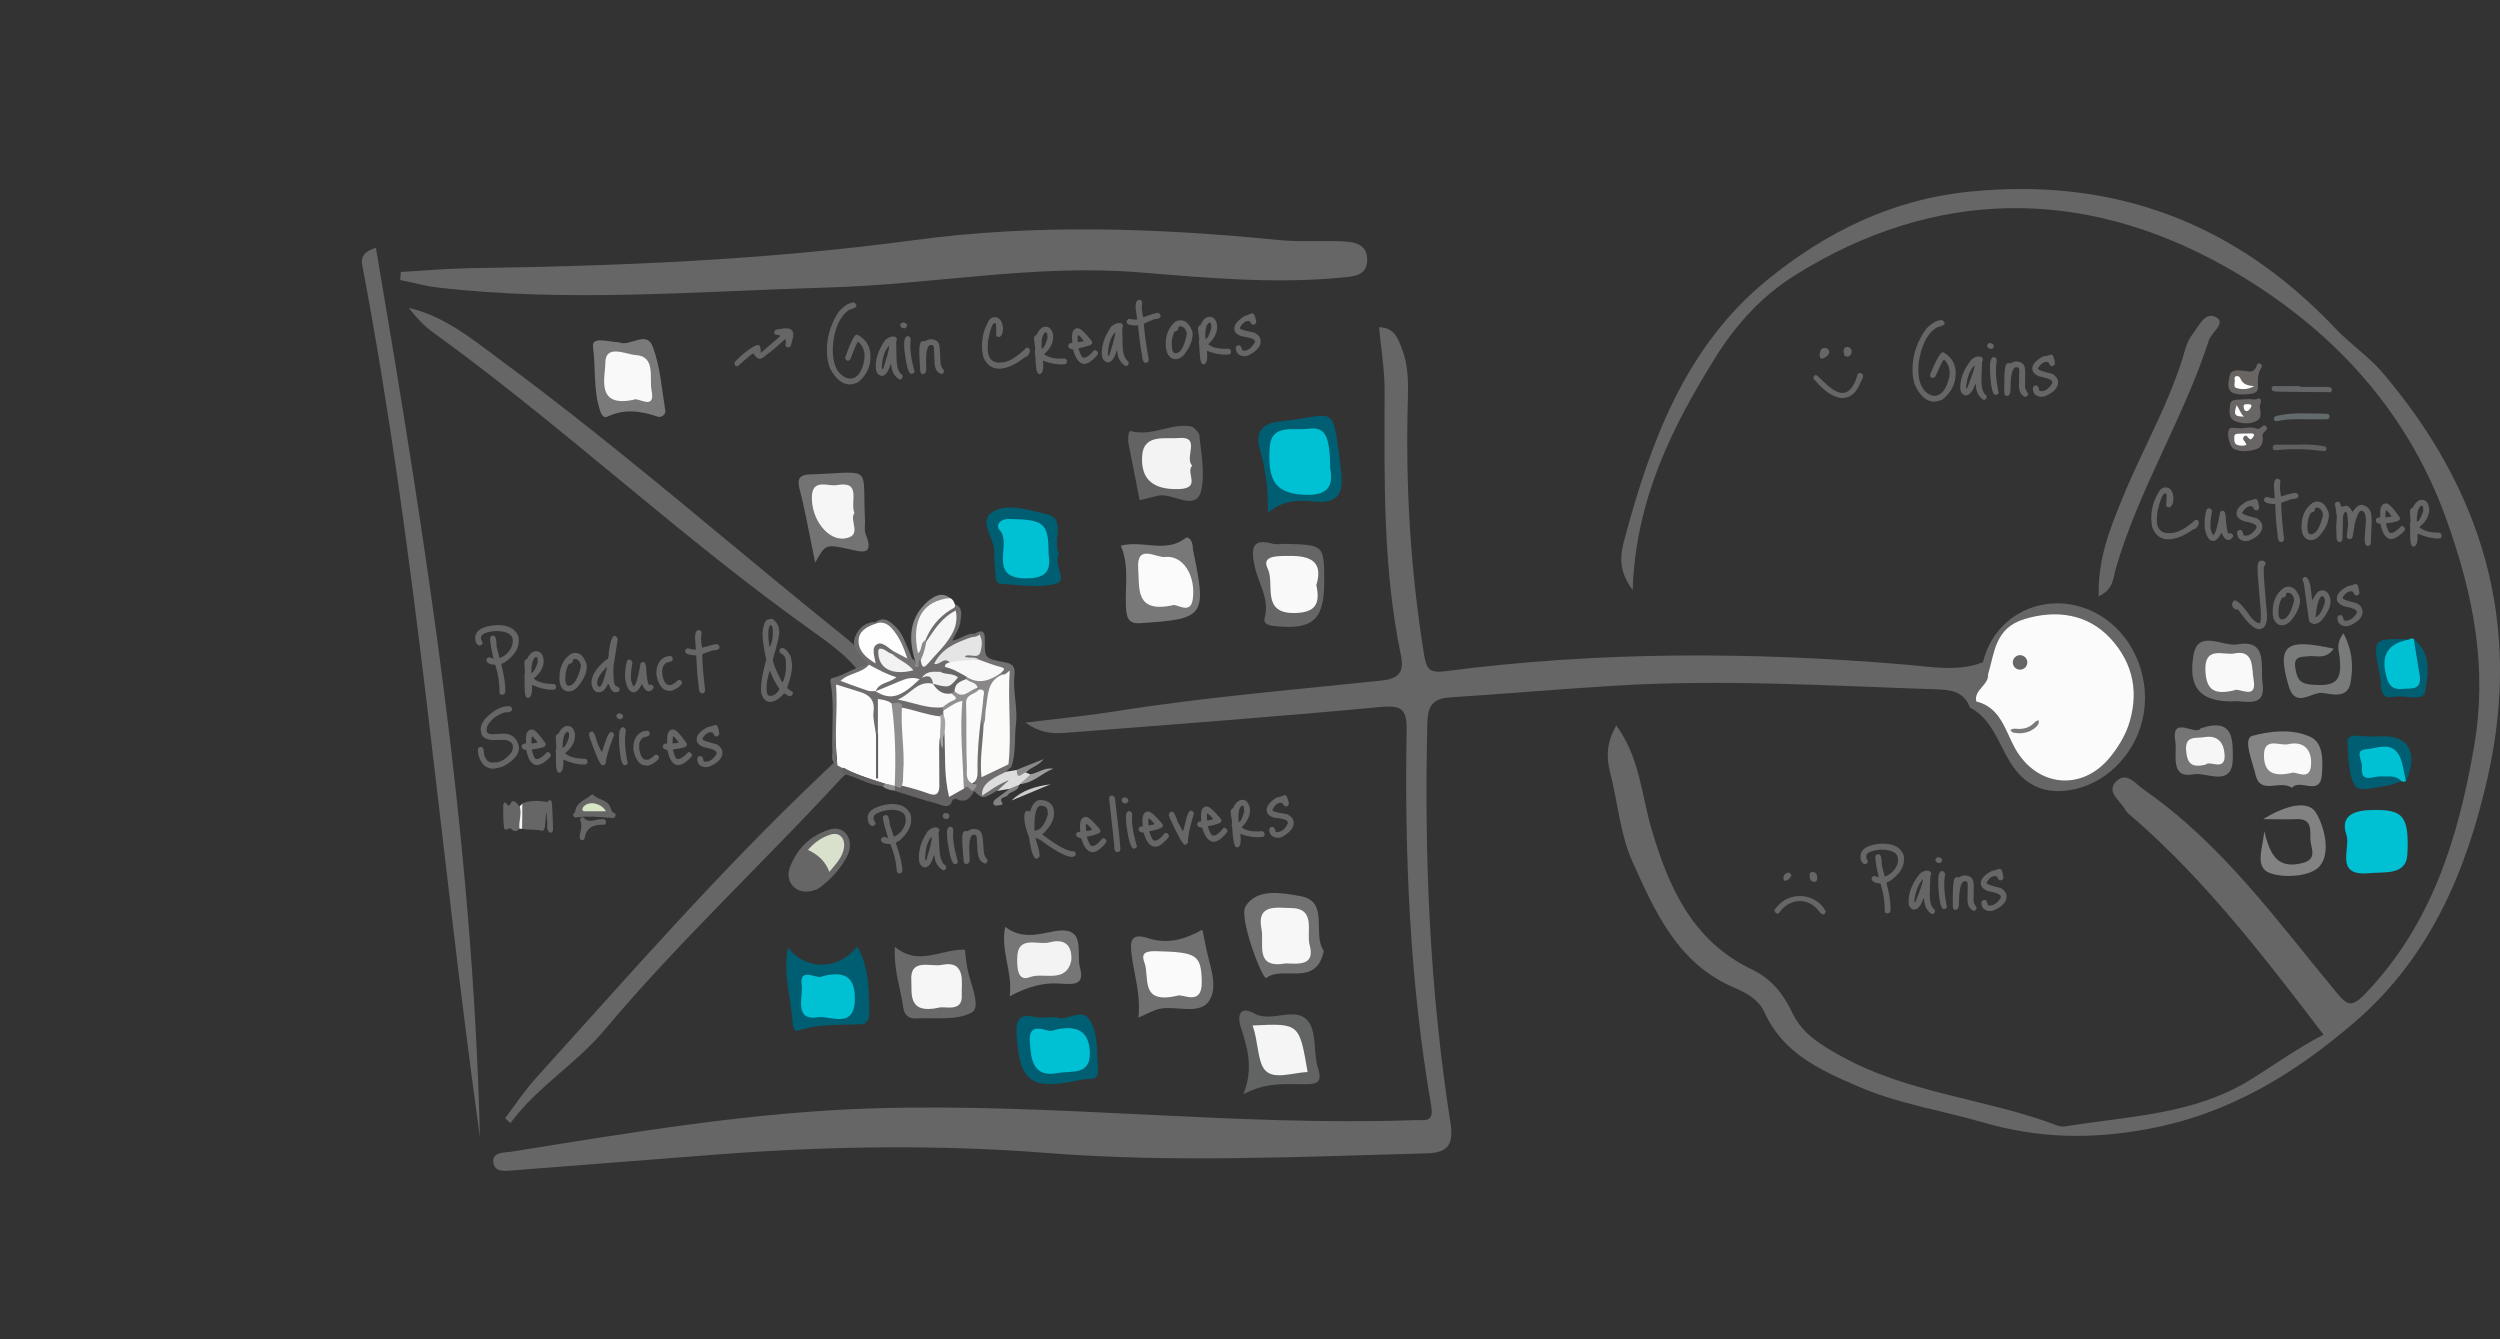 <?xml version="1.0" encoding="utf-8"?>
<!-- Generator: Adobe Illustrator 25.1.0, SVG Export Plug-In . SVG Version: 6.00 Build 0)  -->
<svg version="1.1" id="Layer_1" xmlns="http://www.w3.org/2000/svg" xmlns:xlink="http://www.w3.org/1999/xlink" x="0px" y="0px"
	 viewBox="0 0 1204.3 645.1" style="enable-background:new 0 0 1204.3 645.1;" xml:space="preserve">
<rect x="0" y="0" width="1204.3" height="645.1" fill="#333333" stroke="none"/>
<style type="text/css">
	.st0{fill:#666666;}
	.st1{fill:#00C1D4;}
	.st2{fill:#005E73;}
	.st3{fill:#707070;}
	.st4{fill:#787878;}
	.st5{fill:#696969;}
	.st6{fill:#636363;}
	.st7{fill:#848484;}
	.st8{fill:#767676;}
	.st9{fill:#717172;}
	.st10{fill:#797A7A;}
	.st11{fill:#828282;}
	.st12{fill:#FBFBFB;}
	.st13{fill:#FAFAFA;}
	.st14{fill:#717171;}
	.st15{fill:#F7F7F7;}
	.st16{fill:#737373;}
	.st17{fill:#F6F6F6;}
	.st18{fill:#626363;}
	.st19{fill:#F4F5F4;}
	.st20{fill:#7A7A7A;}
	.st21{fill:#F9F9F9;}
	.st22{fill:#F3F3F3;}
	.st23{fill:#757575;}
	.st24{fill:#797979;}
	.st25{fill:#FDFCFC;}
	.st26{fill:#6F6C6D;}
	.st27{fill:#737071;}
	.st28{fill:#F8F8F8;}
	.st29{fill:#656263;}
	.st30{fill:#706D6E;}
	.st31{fill:#DEDDDD;}
	.st32{fill:#908E8E;}
	.st33{fill:#8B8989;}
	.st34{fill:#767374;}
	.st35{fill:#625F60;}
	.st36{fill:#CECDCD;}
	.st37{fill:#9F9D9E;}
	.st38{fill:#8B898A;}
	.st39{fill:#838181;}
	.st40{fill:#636060;}
	.st41{fill:#FEFEFE;}
	.st42{fill:#F7F6F6;}
	.st43{fill:#E6E5E5;}
	.st44{fill:#939091;}
	.st45{fill:#F2F2F2;}
	.st46{fill:#F0F0F0;}
	.st47{fill:#686566;}
	.st48{fill:#A5A3A3;}
	.st49{fill:#FBFBFA;}
	.st50{fill:#898788;}
	.st51{fill:#D9E1CD;}
	.st52{fill:#D7E6C4;}
	.st53{fill:#6A6565;}
	.st54{fill:#696665;}
	.st55{fill:#696563;}
	.st56{fill:#636A6B;}
	.st57{fill:#636566;}
	.st58{fill:#60605F;}
	.st59{fill:#FFFFFF;}
	.st60{enable-background:new    ;}
</style>
<path class="st0" d="M949,340.8c-2.8-6.8-7.4-8.4-15.1-8.7c-51.9-1.7-103.8-5-155.7-1.8c-26.4,1.6-52.7,3.9-79.1,5.6
	c-7.9,0.5-11.2,2.9-11.5,11.9c-1.6,64.7,1.1,129,11.1,193c1.6,10.2-0.8,14.6-11.8,14.8c-60.9,1.6-121.6,4.6-182.7-0.2
	c-52.1-4.1-104.6-3.3-156.9,0.6c-33.1,2.5-66.1,5.2-99.1,7.7c-3.9,0.3-9.6,1.4-10.5-3.3c-1-5.6,5.2-5.1,8.7-5.6
	c57.9-9.3,115.6-19.1,174.5-20.9c87-2.6,173.6,8.7,260.5,5.7c5.1-0.2,9.5,1.5,8-7.1c-10.3-59.8-12.8-120.2-11.8-180.8
	c0.2-10.8-3-12-13-11.1c-49.9,4.7-99.9,8.4-149.9,12.3c-6.1,0.5-12.4,1-20.8-4.8c16.3-2,29.8-3.3,43.1-5.4
	c42.5-6.8,85.3-10.3,128-14.8c8.6-0.9,11.7-3.7,9.8-12.5c-8.7-42-7.9-84.6-7.8-127.2c0-10.1-1.7-20.2-2.7-30.6
	c7.7,0.3,9.2,5.7,11.1,10.6c3,7.7,3,15.8,2.8,23.9c-1.2,41.3,1.2,82.4,7.8,123.2c1.1,6.7,2.4,9,9.8,8.1
	c74.1-9.7,148.3-9.5,222.6-3.2c12,1,24.5,3.5,36.6-1.1c3.9-0.4,4.2,2.5,4.8,5.2c0,5.7-3.3,10.2-5.9,14.9
	C952.7,340.8,951.3,342.2,949,340.8z"/>
<path class="st0" d="M786.5,284.2c-7-9.2-6-16.8-4.1-23.9c12.6-47.2,29.3-92.9,68.5-125.1C879.2,112,911.4,96,949,92.3
	c69.9-7,128.2,15.3,176.2,66.1c7.1,7.5,15.9,13.3,22.5,21.1c48.1,56.5,67.3,120.5,50.8,194.3c-10.2,45.8-28.1,87.5-64,118.4
	c-28.7,24.7-60.2,44.3-99.6,51.6c-27.9,5.2-53,4.6-79.9-3.2c-20.1-5.8-40.8-8.9-60.3-17.4c-18.5-8-35.9-16-44.8-35.7
	c-2.6-5.8-8.5-9.2-14.4-11.7c-27.3-11.5-38.3-36.7-49.2-60.9c-5.9-13.2-7-28.6-10.7-42.9c-2-7.7-1.5-14.7,3-22.5
	c11.2,15.2,12.1,33.1,16.9,49.6c8.3,28.5,19.9,54.4,48.8,68.1c8.8,4.2,14.8,11.6,18.9,20.3c4.8,10.4,13.5,15.5,23.2,21
	c32.6,18.3,70.2,20.6,104.4,33.6c1.2,0.5,2.7,0.7,4,0.5c30.3-4.9,61.9-5.6,89-22.3c11.7-7.2,22.9-15.4,35.5-21.9
	c-28.6-37.4-56.6-74-91.7-104.5c-1.4-1.2-3-2.3-3.8-3.8c-2.3-4.4-9.5-8.5-4.4-13.7c5-5,9.4,1.3,13.6,4.2
	c37.4,26,63.7,62.7,92.2,97.1c5.3,6.4,7.4,8.1,14.2,1c31.9-33.3,44.6-74.4,52.3-118.4c6.8-38.5-0.2-73.9-13.3-110.3
	c-20-55.7-59.1-95.1-107.6-122.2c-67.6-37.5-138.6-37.5-206.3,4.9c-15.7,9.8-28.5,23.9-38.1,39.4
	C805.7,205.4,787.9,240.4,786.5,284.2z"/>
<path class="st0" d="M193.1,131c10.9-0.6,21.8-1.6,32.6-1.8c71.7-1,143.3-3.9,214.5-13.5c58.5-7.9,116.9-5.9,175.4-0.1
	c9.8,1,19.7,0.3,29.5,0.6c6.5,0.2,13.8,0.8,13.5,9.4c-0.3,7.7-7.2,7.6-13.2,8.2c-32.3,3-64.4,0-96.6-2.6c-50.3-4.1-100,5.9-150,7.3
	c-62.6,1.8-125.3,7.3-187.9,0c-6.1-0.7-12.1-2.4-18.1-3.6C192.9,133.6,193,132.3,193.1,131z"/>
<path class="st0" d="M419.6,355c6.2-25.6-9.9-37.9-28-50.8c-63.5-45.1-120.3-98.8-183.4-144.4c-4.3-3.1-7.9-7.1-11.3-11.5
	c17.7,4.1,31.2,15.6,45.2,25.9c57.3,42.3,110.8,89.3,166.2,133.8c4.5,3.6,8.5,8.4,13.6,10.7"/>
<path class="st0" d="M231.2,547.9c-19.5-139.9-30.3-281.1-56.7-420.2c-0.6-3,0-6.4,6.6-8.3C205.2,261.6,227.7,403.5,231.2,547.9z"/>
<path class="st0" d="M243.3,538.7c4.9-6.5,9.4-13.3,14.8-19.3c44.7-49.4,88.5-99.7,136.9-145.6c1.3-1.2,2.5-2.5,3.9-3.7
	c3.8-3.4,9.1-10.4,12.6-6.9c4.8,4.8-3.1,8.4-6.4,11.9c-37.5,40.8-78.3,78.6-114,121.2c-13.7,16.3-32.4,27.3-45.2,44.7
	C245.1,540.3,244.2,539.5,243.3,538.7z"/>
<path class="st0" d="M1011,287.3c-0.6-18.3,5.8-33.5,11.8-48.2c9.8-23.8,23-46.2,30-71.3c0.7-2.5,2-5,3.6-7.1
	c3-3.9,6.1-11.2,11.6-7.6c4.1,2.7-2.8,7.1-4,11c-12.2,37.7-33.8,71.7-44.8,109.9C1018,278.3,1018.2,283.8,1011,287.3z"/>
<path class="st0" d="M949,340.8c1-0.9,2.1-1.9,3.1-2.8c7.2-2.4,10.7,2.7,13.9,7.4c3.3,4.8,5.6,10.2,8.9,15
	c9.2,13.5,24.6,15.9,36.6,4.7c11.3-10.5,14.8-24.1,11.2-39.2c-3.5-14.6-13.1-22.8-27.6-25.6c-16.3-3.2-26.2,2.4-31.8,18.2
	c-1,2.9-1.3,6.3-5.6,6.4c-0.8-1.9-1.7-3.8-2.5-5.7c6.1-26.2,36-37,58.8-21.2c14.9,10.3,22.4,30.4,18.1,48.6
	c-4.1,17.8-18.7,31.7-35.5,34.1c-12.4,1.8-21.5-2.7-28.2-13.4C962.6,357.9,959.6,346.5,949,340.8z"/>
<path class="st1" d="M1140.2,420.7c-15.6,1-7.7-12.3-9.9-18.6c-3.2-9.4,4.1-11.8,12.4-11.9c14.5-0.3,17.9,2.3,17,21.1
	C1159.3,422.1,1148.3,419.8,1140.2,420.7z"/>
<path class="st2" d="M379.6,456.4c8.7,11.5,24.5,10.8,33.4-0.4c6,10.8,5.6,22.2,5.7,33.5c0,1.3-1.7,3.8-2.7,3.8
	c-10.5,0.7-21.2-0.4-31.5,3.2c-1.9,0.7-2.6-2.1-2.7-3.8C381.3,481.3,377,470,379.6,456.4z"/>
<path class="st3" d="M548.4,490.2c1.2-11.3-2.1-20.7-3.3-30.4c-0.9-7,0-10.5,8.2-7.8c8.8,2.9,17.4,0.7,25.9-4.2c0.6,3,1,4.6,1.3,6.3
	c1.4,9.2,6.6,19.7,2.4,27.3c-4.4,8.1-16.1,2.8-24.5,4.6C555.5,486.7,552.8,488.3,548.4,490.2z"/>
<path class="st4" d="M539.9,262.9c10.4-2.9,21.5,3.8,31.2-3.7c1.3-1,3,1.1,3.3,3c0.2,0.9,0.2,1.8,0.3,2.7
	c6.7,32.1,5.8,33.3-25.6,35.3c-5.8,0.4-6.4-3.1-6.7-7.6C541.9,282.6,544.1,272.5,539.9,262.9z"/>
<path class="st5" d="M431.1,456.1c11.5,9.6,22.2,1,33.7,1.4c0.4,2.9,0.6,6,1.2,9c1.4,7.3,6.7,18.4,2.3,21.1
	c-7.1,4.2-17.8,2.5-26.9,3c-3.5,0.2-5.8-1.5-6.3-5.4C433.8,476,430.4,467.1,431.1,456.1z"/>
<path class="st6" d="M549,241c-1.8-9-3.4-17.6-5.2-26.3c-0.6-2.7-0.5-7.5,1.1-7c10.1,2.7,19.1-4,28.8-2.3c1.4,0.3,2.7,2,3.7,3.3
	c0.5,0.6,0.4,1.7,0.5,2.6c1.1,8.3,2.4,17.9,0.8,24.8c-2.6,10.9-13.8,1-21,2.7C555,239.4,552.2,240.2,549,241z"/>
<path class="st0" d="M637.9,280.5c0,18.4-5.8,23.2-24.6,21c-2.6-0.3-4.8-1.2-4.1-3.8c2.6-9.5-3.4-17.2-5-25.8
	c-1.4-7.4-1.3-12.8,8.8-10c2.1,0.6,4.4,0,6.7,0.1C637.9,262.5,637.9,262.6,637.9,280.5z"/>
<path class="st7" d="M1104.1,379.5c-6.1-4.1-15.2,3.8-17.6-6.4c-1.5-6.3-6.1-17.3-1.6-18.6c8.6-2.4,19.6-3.6,28.3,0.6
	c6.3,3.1,5.7,12.1,5.3,18.1C1117.7,384,1107.9,374.8,1104.1,379.5z"/>
<path class="st2" d="M510.1,266.9c-3,4.9,4.5,12.6-1.3,14.2c-8.2,2.3-17.6,0.6-26.5,0.2c-2.8-0.1-2.7-3.1-2.8-5.3
	c-0.2-3.1-0.7-6.3-0.5-9.4c0.5-6.9-7.9-15.3-1.2-19.8c7.2-4.8,17.7-1,26,0.8C514.2,249.8,506.7,260.6,510.1,266.9z"/>
<path class="st8" d="M486.4,479.9c1.5-12-4.5-21.6-2.2-33.4c7.8,5.9,15.6,3.7,23.2,2.2c16.3-3.2,10.9,10.1,12.8,17.2
	c2.6,9.3-3.6,8.2-10.1,7.9C502.7,473.3,495.3,475.2,486.4,479.9z"/>
<path class="st9" d="M1074.9,337.9c-14.6-0.1-20.9-6.2-18.3-22.1c2.1-13,14.2-4.1,21.3-5.4c14.8-2.6,10.9,10.8,12,18.3
	C1091.8,342.2,1080.9,336.9,1074.9,337.9z"/>
<path class="st10" d="M1124.2,312.5c-3.9,5.4-8.2,3.2-12,3.6c-3.6,0.4-7.5-0.1-6.5,5.6c0.7,4.2,1.4,7.4,6.9,8
	c12.7,1.3,15.8-1.4,14.4-13.5c-0.3-3-1.9-6.1,1.9-11.1c4.5,8.5,4.8,16.5,3.3,24.2c-1.5,7.4-9.3,5-13.5,4.5c-5.3-0.6-13,7.9-16.3-3.6
	C1096.8,310.8,1100.8,307.3,1124.2,312.5z"/>
<path class="st11" d="M1090.2,394.6c8.5-5.3,20.9-10.1,25.3-3.3c3.8,5.8,7.8,19.6,1.7,26.2c-4.3,4.7-16.7,5.6-23.7,3.1
	c-7.8-2.8-3.2-12.7-2.8-20.3c2.6,10,5.5,18.9,18.6,15.4c7.1-1.9,4-7,3.7-10.8c-0.3-4.4,1.3-10.7-6.8-10.3
	C1100.8,394.8,1095.5,394.6,1090.2,394.6z"/>
<g>
	<path class="st2" d="M1156.8,376.3c-2.5,0.8-5,2-7.5,2.3c-5.2,0.6-13,3.3-15-0.4c-3.2-5.7-2.9-13.6-3.5-20.6
		c-0.2-2.5,1.9-3.4,4.7-3.2c3.9,0.4,7.9,0.5,11.9,0.3c13-0.4,17.6,8,11.7,21.5c-4.7-6-7.3-15.2-18.2-11.5
		C1141,376.1,1156.1,366.1,1156.8,376.3z"/>
	<path class="st1" d="M1156.8,376.3c-2.8-3.1-6.5-2.1-10-2.3c-3.6-0.2-9.8,3.7-9-4.6c0.3-2.9-3.9-8.1,2.1-8.5
		c5.5-0.4,12.8-4.2,16.3,4c1.5,3.6,1.9,7.6,2.8,11.4l-1.1,0.3L1156.8,376.3z"/>
</g>
<g>
	<path class="st1" d="M1160.6,308c0.7-0.6,1.4-0.6,2.2-0.1c3.5,4.5,3.2,10.1,4.1,15.2c0.8,4.6,2.1,10.5-6,10.2
		c-5.8-0.2-11.9,2.2-12.8-8.2C1146.8,310.5,1145.6,310.6,1160.6,308z"/>
	<path class="st2" d="M1160.6,308c-10.1,2.1-13.9,7-11,18c2,7.6,6.5,5.7,10.9,5.7c6,0,5.6-4,4.8-8.3c-0.9-5.2-1.7-10.4-2.5-15.5
		c8.7,6.8,6.8,17.1,5.5,25.1c-0.9,5.4-10.2,1.5-15.6,2.7c-4.1,0.9-5.5-1.5-5.7-5.2c-0.1-1.8-0.2-3.6-0.6-5.3
		C1142.9,307.5,1142.9,307.5,1160.6,308z"/>
</g>
<path class="st12" d="M957.7,324.8c3.2-10.6,3.3-22.3,17.6-26.6c15.3-4.6,30.4-2.5,41.4,9.4c11.2,12.2,13.8,26.7,8.5,42.2
	c-1.9,5.3-5.1,10.5-8.7,14.9c-13.5,16.7-35.3,14.5-45.8-4.2c-4.8-8.6-6.9-19.7-18.7-22.6C950.8,332.2,958.1,330.1,957.7,324.8z"/>
<path class="st1" d="M396.4,470.2c11-2.6,15.5,0.7,15.4,11.2c-0.2,14.7-12.1,7.7-17.6,8.6c-12.1,2.1-7.2-10.3-8-15.4
	C384.8,465.1,394.2,472.4,396.4,470.2z"/>
<path class="st13" d="M566.9,479.7c-18.1,4.2-13-9.2-15.6-16c-1.5-3.9-0.3-5.6,5.3-5.5c19.8,0.5,22.1,1.5,22.3,14.8
	C579.1,485.2,569.5,478.3,566.9,479.7z"/>
<path class="st12" d="M564.8,291.6c-18.1,3.8-15.8-8.2-16.5-17.4c-1-12.6,8.6-5.4,12.9-5.9c8.6-1,14.9,8.8,13.4,20.3
	C573.5,296.6,566.6,290.4,564.8,291.6z"/>
<g>
	<path class="st14" d="M637.7,458.1c-3.7,17.7-19.7,6.8-27.7,13c-1.7,1.3-13.4-29-10-34.5c5.6-9.1,18.2-6.3,26-5
		C640.8,433.9,631.9,449.8,637.7,458.1z"/>
	<path class="st15" d="M619.4,464.1c-15.3,2.7-10.3-9.5-11.7-16.6c-2.5-12.3,7.6-10.1,13.7-10.1c13-0.1,7.7,11.5,9.5,17.9
		C633.6,465.3,625.6,464.3,619.4,464.1z"/>
</g>
<g>
	<path class="st16" d="M392.7,271c-2.8-13.3-4.7-24.6-7.6-35.7c-1.3-5.2,0.6-6.5,4.9-6.8c0.4,0,0.9,0,1.3,0
		c29.7-1.1,24-4.8,25.4,22.2c0.1,2.2-0.5,4.7,0.3,6.6c4.4,10.8-2.2,8.5-8.2,7.2C397.7,262.1,397.7,262.1,392.7,271z"/>
	<path class="st17" d="M411.6,247.1c-2.8,3.6,4.3,11.1-4.8,12.3c-8,1-15.9-9.1-15.7-19.9c0.1-9.2,7.8-5.1,11.9-5.8
		C415.4,231.4,409.3,241.8,411.6,247.1z"/>
</g>
<g>
	<path class="st18" d="M599,527.1c5.1-13.1,1.7-22.9-1.5-33c-1.3-4.2-0.7-10.1,6.9-5.8c1.1,0.6,2.4,1,3.7,1.2
		c7.6,1.3,17.6-4.4,22.5,3.1c3.8,5.7,2,14.9,4.3,21.9c2.3,7-0.7,7.8-6.1,7.8C619.7,522.4,610.4,521,599,527.1z"/>
	<path class="st19" d="M603.4,494c22.5-1.1,22.5-1.1,26.5,22.4c-7.3,0.3-17,4.2-21-1.5C605.7,510.3,606.1,501.5,603.4,494z"/>
</g>
<g>
	<path class="st20" d="M298.2,164.9c5,2.4,13.2-6,16.2,2c3.7,9.7,4.4,20.6,6.1,31c0.3,1.7-2,3.5-3.7,2.8c-8.2-2.8-16.2-3.9-24.4,0.1
		c-1.6,0.8-2.9-1.4-3.4-3.2c-3.2-9.8-2-20.2-3.3-30.2C284.7,161.6,293.2,164.8,298.2,164.9z"/>
	<path class="st21" d="M305.1,192.6c-18.3,3.8-13.5-11-13.5-17.8c0-9.3,10.2-4,14.4-3.8c10.2,0.6,6.6,11.1,7.9,17.2
		C315.8,198.2,307.3,191,305.1,192.6z"/>
</g>
<path class="st17" d="M451.9,485.5c-14.9,3.1-12.5-7.4-12.9-13.1c-0.8-11.1,9.5-6.5,14.6-7.6c12.2-2.5,9.4,9.3,9.7,14.4
	C463.9,488.2,454.6,484.3,451.9,485.5z"/>
<g>
	<path class="st2" d="M610.8,246.9c0.1-12.2-1.3-21.3-3.9-30.4c-2.3-8.1,0.9-12.6,9.7-13.5c27.8-2.8,25-10.4,29.4,23.8
		c1.7,13.3-3.2,15.9-14.6,14.7C624.8,240.8,618,241.1,610.8,246.9z"/>
	<path class="st1" d="M640.8,225.9c1.8,9.2-2.2,13.1-13.1,12.4c-12.6-0.8-17.4-6-16-23.3c0.9-10.8,11.4-7.6,17.9-8.4
		C638.5,205.3,640.6,209.6,640.8,225.9z"/>
</g>
<path class="st22" d="M574.3,224.3c-3.4,3.4,4.7,10.9-6.4,11.3c-12.3,0.4-18.5-4.6-17.7-16.1c0.7-10.7,11.5-7.9,17.5-8.5
	C578.9,210,570.3,220.3,574.3,224.3z"/>
<g>
	<path class="st2" d="M508.8,490c4.6,2.7,12.1-5.1,16.1,1.3c4.3,6.8,3.3,15.5,4,23.4c0.3,2.9-0.4,5.2-4.2,5.1
		c-2.2,0-4.4,0.4-6.5,0.9c-21.9,4.4-27.2,0-28.5-22.4c-0.4-7,1.2-10.1,8.7-8.4C501.4,490.6,504.6,490,508.8,490z"/>
	<path class="st1" d="M506.7,496.5c12.8-3.6,18.1,0.9,18.3,10.7c0.2,11-9,8.5-15.4,9.7c-12.3,2.4-12.9-7.1-13.5-14.7
		C495.1,490.9,504.8,497.6,506.7,496.5z"/>
</g>
<path class="st21" d="M634.1,281.9c2.1,9.3-0.8,13.1-10,13.4c-17,0.5-9.8-14-13.4-21.3c-3.1-6.2,4.2-6.1,8.4-6.2
	C629.5,267.5,638,269.1,634.1,281.9z"/>
<path class="st21" d="M1104,372.3c-8.8,2-13.2-0.2-13.4-7.9c-0.3-9.8,7.7-4.9,11.7-5.9c6.9-1.6,11.3,2.1,11,9.5
	C1113,376.9,1105.9,371.3,1104,372.3z"/>
<path class="st1" d="M505.1,266.5c0.9,6.6,0.6,12-10.3,12.1c-19.7,0.3-7-16.5-13.2-23.2c-1.9-2.1-0.4-5.4,4.4-5.4
	C502.9,250.3,505.1,251.8,505.1,266.5z"/>
<path class="st22" d="M516.1,462.5c-2.4,11.6-13.4,5.7-20,8.2c-6.3,2.5-6.1-5.5-6.1-9c0.1-11.7,10.1-6.1,15.8-7.8
	C511.7,452.4,516.5,454.1,516.1,462.5z"/>
<path class="st21" d="M1076.1,332.6c-9.3,2.1-13.2,0-13.7-9.3c-0.7-12.5,8.9-7.5,13.8-8.5c9.9-2.1,8.4,7.4,9.4,12.5
	C1087.5,337.9,1078.3,330.8,1076.1,332.6z"/>
<g>
	<path class="st23" d="M1060,350.9c16.4-5.6,15.5,6.1,15.6,14.1c0.1,14.8-12.8,6.8-18.8,8c-11.9,2.3-7.9-10.1-8.9-15.8
		C1045.6,344,1058.1,354.8,1060,350.9z"/>
	<path class="st17" d="M1062.6,368.3c-7.5,1.9-9-1.2-9.5-6.7c-0.6-7.5,4.7-5.8,8.8-6.5c6.4-1.1,9.3,2.7,9.7,8
		C1072.4,372.2,1064.2,366,1062.6,368.3z"/>
</g>
<circle class="st0" cx="973.1" cy="319.1" r="3.5"/>
<g>
	<g>
		<g>
			<path class="st24" d="M968.4,351.6c0.5,0.8,1,1.3,1.9,1.4c0.5,0.1,2,0.3,3.4,0.2c1.4-0.1,2.7-0.5,2.7-0.5s1.3-0.3,2.5-1.1
				c1.3-0.7,2.4-1.8,2.7-2.3c0.6-0.8,0.6-1.5,0.4-2.4c-0.9,0.4-1.4,0.5-1.9,1.1c-0.3,0.3-1.2,1.2-2.2,1.8c-1,0.6-2.1,0.9-2.1,0.9
				s-1,0.3-2.2,0.4s-2.5-0.1-3-0.1C969.8,351,969.3,351.2,968.4,351.6z"/>
		</g>
	</g>
</g>
<g>
	<path class="st25" d="M433.6,379.7c-22.5-6.3-30.2-11-30.2-11s-2.2-23.6-0.8-38.9c-0.1-0.9,7,1.6,14.6,4.2
		c7.6,2.6,15.6,5.5,17.4,5.4c3.1,0.4,6.2,1.2,9.2,2c3,0.9,6,1.9,9,2.8c1.3,1.1,1.8,2.4,1.8,3.8c0.1,1.3-0.3,2.7-0.6,4.1
		c-0.3,1.4-0.6,2.8-0.6,4.1s0.1,2.7,0.5,4.1c0,3.7-0.1,7.4-0.1,11.1s-0.1,7.4,0,11.1c0,1.3-0.2,2.1-0.7,2.4s-1.3,0.2-2.6-0.2
		c-2.8-1-5.6-1.9-8.4-2.7S436.4,380.6,433.6,379.7z"/>
	<path class="st26" d="M429.5,338.9c-1.9-1.7-4.4-1.8-6.6-2.2c0,5.7,0,11.2,0,16.8c-0.3,0.5-0.6,0.5-1,0c-0.4-3.6-1.5-7.2-1.1-10.7
		c0.7-5.7-2.1-8.2-6.9-9.6c-3.6-1.1-7.1-2.2-11.2-3.5c1.1,13.1-1.2,25.7,0.6,39c-3.4-2-2.3-4.5-2.3-6.4c-0.5-11.2,1.1-22.4-0.9-33.5
		c-0.2-1.1-0.1-1.9,1-2.2c6.1-1.4,11.1-5.7,17.4-6.4c-2.1,5.4-7.7,5.1-11.2,7.5c4.3,1.3,9.2,3.2,14.1,4.7c7.3,3.7,13.1,0.4,18.9-4.2
		c-2.3,0.2-4.4,0.5-6.3,1.3c-2.1,0.9-4.2,1.7-6.3,2.6c-1.9,0.8-3.7,2.1-5.9,0.8c0.7-5.2,4.8-5.2,7.7-6.1c-3.4-1.3-8.3-2.1-11.1-6.5
		c-0.9-1-1.7-2-2.6-3c-2.8-3-5.6-6.1-3.9-10.5c1.7-4.2,4.9-7.1,9.8-7.2c0.3,0.5,0.3,1,0.1,1.5c-0.5,0.6-1.1,1-1.7,1.5
		c-6.4,4.5-6.7,6.7-1.2,13.4c1.2-2.5,0.8-6.2,4.2-6.6c3.1-0.4,5.4,1.5,7.1,4c0.1,0.5,0,1.1-0.3,1.5c-1.4,1.5-4.3-1.3-4.8,1.3
		c-0.5,2.5,1.9,3.9,3.8,5.1c3.2,2.1,6.5,1.7,9.8,0.5c0.4-0.3,0.8-0.6,1.3-0.8c1.6-0.6,1.5-3.4,3.8-3.1c0.7,0.3,1.6,0.9,2.1,0.4
		c5.9-6,12.5-11.6,13.7-21.4c-6.4,2.6-8.2,9.1-13,12.3c-0.6,0-1-0.3-1.3-0.8c0.2-7.1,5.7-10.5,10.2-14.7c1.2-1.1,2.8-1.9,4.3-2.7
		c4.2,1.6,3.3,5,2.9,8.2c-0.4,3.3-2.3,6-4,9.4c4-0.6,7-3.7,10.8-3.3c0.5-0.2,1-0.3,1.6-0.1c0.4,3.1-2.4,2.9-4,3.6
		c-5,2.3-10.3,3.8-13.8,8.5c-0.8,0,0.4,1.2,0,0.5c1.7-0.9,3.2-1.1,4.4,0.7c0.1,1.6-1,2.5-1.9,3.5c-1,1-2,1.9-3.2,2.5
		c-2,1.1-4.1-0.4-6,0.3c-0.4,0.1-0.7,0.3-1.1,0.4c0.3,0.1,0.5-0.1,0.8-0.1c3.9-0.4,3.7,1.9,3,4.6c-4.6,0.9-8.4,3.3-12.3,6.5
		c5.4,2.7,11.3,2.7,16.8,4.2c0.4,0.4,0.8,0.8,1,1.4c0.2,0.9,0.1,1.7-0.4,2.5c-0.4,0.4-0.9,0.7-1.5,0.8c-6.4-0.7-12.4-3.1-18.7-4.3
		C432.6,340.3,431.1,339.7,429.5,338.9z"/>
	<path class="st27" d="M471.6,305.6c-0.6-0.1-1.3-0.3-1.9-0.4c3.5-2.1,4.8-1,4.7,2.9c-0.1,9.1,0,9.1,9.4,10.9c3.4,0.6,5.4,1.6,4.9,6
		c-0.9,8,1.7,16.1,0.7,23.9c-0.8,6.8,0.1,13.9-2.2,20.5c-0.9-0.3-1.6-0.8-2-1.7c-1.4-12.3-0.4-24.7-0.6-37c0-1.8,1-3.9-1.3-5.1
		c-0.5-0.2-0.9-0.6-1.2-1c-2.8-4.3-8.1-3.7-12-5.8c-0.9-0.4-1.9-0.3-2.8-0.5c-1.6-0.3-3.9,0-4-2.1c0-1.8,2.2-1.8,3.6-2
		C472.5,313.4,470.1,308.5,471.6,305.6z"/>
	<path class="st28" d="M459.9,290.9c0.8,1.9-1,2.2-1.9,2.8c-5.8,3.6-9.8,8.6-12.3,14.9c0.1,0.8,0.1,1.5-0.1,2.3
		c-0.6,2-0.9,4.9-3.2,4.7c-2.5-0.3-1.8-3.3-1.9-5.2c-0.4-7.3,0.8-13.9,6.6-19.2c3.2-2.9,6.5-4.4,10.8-3
		C458.9,288.7,459.5,289.7,459.9,290.9z"/>
	<path class="st29" d="M469.2,381.2c-1.9,3.5-4.2,5.9-8.6,3.6c-0.4-0.2-1.6,0.3-1.8,0.8c-1.5,4.5-4.9,2.2-7.2,1.6
		c-6.9-1.8-13.7-4.1-20.5-6.2c-0.7-0.8-0.7-1.6-0.1-2.4l0,0c1.2-0.6,2.4-0.3,3.6-0.1c4.2,1,8.4,2.2,12.5,3.7c4.1,1.6,5.5,0,5.4-4.1
		c-0.1-6,0-12.1-0.1-18.1c0.3-2.4-0.5-5.1,2.1-6.8c2.8,1.5,2,4.2,2.1,6.6c0.3,5.7-0.1,11.4,0.7,17.2c0.6,4.3,2.3,4.1,5.2,2.2
		c2.1-0.8,4.4-2.3,6.1,0.6C468.9,380.3,469.1,380.7,469.2,381.2z"/>
	<path class="st30" d="M485.8,368.2c0.5,0.4,1,0.8,1.5,1.2c-0.9,0.8-1.8,1.5-2.6,2.3c-2.3,3.6-7,4.4-9.9,8.6
		c2.5-1.5,4.2-2.9,6.2-3.8c1.3-0.6,3.2-1.7,4,0.2c0.8,1.9-1.2,2.4-2.5,3.1c-0.7,0.4-1.4,0.6-2,1.1c-0.2,0-0.4,0-0.5,0.1
		c-6.6,4-6.6,4-10.7,0.1l-0.2-0.2c-0.6-1.6,1.3-3.4-0.4-5c1.4-5,1-10.1,1.1-15.2c0.1-4.9,0.3-9.8,2.5-14.3c1.7-0.5,2.1,0.8,2.6,1.9
		c1.2,5.7-1.1,11.3-0.8,16.9c0.1,2-0.4,4.1,0.3,6.2C478.3,371.2,481.2,366.8,485.8,368.2z"/>
	<path class="st31" d="M480.4,381c1.5-1.4,2.9-2.7,5.5-5.1c-5.5,2.1-9,5-12.8,7.4c-0.4-4.6,2.8-7.6,11.5-11.5
		c1.7-0.3,3.5-0.6,5.2-0.9c1,2,3.3-0.2,4.5,1.3c0.7,0.3,1.5,0.6,2.2,0.9c-0.3,3.2-2.7,4-5.2,4.6c0,0.3-0.2,0.5-0.5,0.5
		c-1.1,1.3-2.2,2.8-4.3,1.8C484.4,380.3,482.4,380.6,480.4,381z"/>
	<path class="st32" d="M433.6,379.7c-0.9-0.4-1.7-0.8-2.6-1.1c0.6-13.3,0.3-26.5-1.5-39.7c1.7-0.2,3.6-1,5.1,0.6
		c-1,10.9,1.4,21.7,0.5,32.6C434.9,374.7,435.5,377.5,433.6,379.7z"/>
	<path class="st33" d="M457.7,288.1c-13.3,1.2-18.8,10.8-15.5,26.6c2.2-1.5,1-4.9,3.4-6.2c0.3,0.1,0.5,0.2,0.5,0.5
		c1.2,3.6,0.8,6.7-2.7,8.9c-2.2-0.1,0.9,4.8-3,3.1c-0.7-1-0.2-1.9,0.4-2.7c-3.3-10.7-2.8-20.7,6.1-28.6
		C450,287.2,453.6,284.9,457.7,288.1z"/>
	<path class="st34" d="M441,318.4c0.7,1-0.3,1.8-0.4,2.7c-0.2,0.6-0.3,1.2-0.5,1.7c-4.1-1.7-8.2-3.5-10.2-7.9c0-0.5,0.1-1,0.1-1.5
		c1.2-0.9,2.5,0.1,4,0.2c-1.3-7-5.4-11.3-12-13.2c0-0.3,0-0.6,0-0.9c4.3-2.8,7.1,0.2,9.8,2.8c3.2,3.2,4.3,7.6,6.2,11.5
		C438.8,315.5,438.9,317.7,441,318.4z"/>
	<path class="st35" d="M425.2,378.8c-6.5-0.6-12.1-4.2-18.3-5.9c-1.2-0.3-1.4-1.1-1.2-2.1c0.3-1.3,0.5-1.1,1.7-0.5
		c0.1,0.1,0.2,0.1,0.3,0.2c5.9,3.3,12.4,4.9,18.8,7.1C426.8,378.7,426.5,379.2,425.2,378.8z"/>
	<path class="st36" d="M487.3,385.6c5.1-5,11.8-6.9,18.8-7.8C499.9,380.4,493.6,383,487.3,385.6z"/>
	<path class="st37" d="M491.3,377.6c1.7-1.5,3.5-3.1,5.2-4.6c3.6-0.7,6.7-3.4,10.9-2.7C501.8,372.4,497.7,377.4,491.3,377.6z"/>
	<path class="st38" d="M494.3,372.1c-1.5-0.2-4.5,4.6-4.5-1.3c4.3-1.7,8.6-3.4,12.9-5.1C500.5,368.9,496.6,369.4,494.3,372.1z"/>
	<path class="st39" d="M486.5,379.9c1.4-0.6,2.9-1.2,4.3-1.8c-0.2,3.4-4.1,2.8-5.4,5c-0.8,1.3-4.7,0.5-2.5,3.9
		c0.5,0.8-1.3,0.8-2.1,1c-0.9,0.2-2,0.2-2.3-0.9c-0.1-0.5,0.3-1.5,0.8-1.9C481.7,383.4,484.1,381.7,486.5,379.9z"/>
	<path class="st40" d="M422,353.5c0.3,0,0.6,0,1,0c0,7.2,0,14.3,0,21.5c-0.3,0-0.6,0-1,0C422,367.8,422,360.7,422,353.5z"/>
	<path class="st32" d="M425.2,378.8c0.4-0.4,0.9-0.9,1.3-1.3c1.5,0.3,3,0.7,4.5,1c0,0.8,0.1,1.6,0.1,2.4
		C429,380.6,426.9,380.3,425.2,378.8z"/>
	<path class="st12" d="M464.3,379.9c-2.3,1.3-4.6,2.6-7.1,4c-2.5-10.1-1.8-20.2-2.2-30.2c-1.9-3-0.2-6.2-0.6-9.3c0-0.6,0-1.3,0-1.9
		c0.7-1.3,1.5-2.7,2.8-3.5c1.9-1.2,4-2.8,6.3-1.8c2.5,1.1,1.2,3.7,1.3,5.6c0.3,9.3-0.6,18.5,1,27.8
		C466.3,373.6,466.4,377,464.3,379.9z"/>
	<path class="st41" d="M421.9,300.4c4-1.5,6.6,0.8,8.7,3.5c2.9,3.7,4.7,7.9,6.5,13.3c-3-1.5-5-2.6-7.1-3.7c-2.3-1.6-5-4.5-7.4-3.2
		c-3,1.6-1.4,5.4-0.8,9.3c-4.6-2.8-8-5.8-8.2-10.5C413.4,304,417.6,301.9,421.9,300.4z"/>
	<path class="st42" d="M443.5,318c1.4-2.8,2.2-5.8,2.7-8.9c3.8-5.6,7.3-11.5,14.2-15c0.8,3.9,0.2,7.2-1.4,10.5
		c-2.9,5.9-7.9,10.2-12,15.1C444.1,323,444,319.9,443.5,318z"/>
	<path class="st28" d="M454,340.7c-7,0.8-13.4-2.1-21.5-3.7c6.5-2.8,9.6-9.4,17-7.6c0.3,0,0.5,0.1,0.8,0.1c2.7,2.2,6,3.1,9.3,4
		c1.9,1.6,3.4,3.4-0.2,4.7C457.5,339,456.3,341,454,340.7z"/>
	<path class="st28" d="M471.6,317.8c3.5,1.2,6.9,2.6,10.4,3.5c2.1,0.6,2,1.2,0.7,2.4c-5.7,7-7.5,7.3-17.4,3.3
		c-3.4-1.7-7.5-2.3-10.1-5.6c-0.1-1.6,1-2,2.3-2.3C461.9,315.2,466.9,318,471.6,317.8z"/>
	<path class="st41" d="M421.9,332.9c-1.3,0-2.7,0.2-3.9-0.2c-4.3-1.4-8.6-3-13.1-4.7c4.1-4,10.3-3.6,13.8-7.9l-0.1,0.1
		c4.2,2.2,8.3,4.6,13.2,6C428.6,329.1,423.5,328.6,421.9,332.9L421.9,332.9z"/>
	<path class="st43" d="M471.6,317.8c-4.7,0.3-9.5,0.2-14.1,1.3c-2.8-2.9-4.8,1.5-7.5,0.7c3.6-7.4,10.4-10.2,17.6-12.7
		c1.4-0.5,3.1,0,4.1-1.6c1.8,2.6,1.3,5.7,0.7,8.2c-1,4.3-5.3,0.8-7.7,2.5C466.7,317.5,469.6,315.9,471.6,317.8z"/>
	<path class="st44" d="M454,340.7c1.5-1,2.9-2.4,4.6-3c3.9-1.5,0.6-2.4-0.1-3.6c0.2-0.9,0.7-1.4,1.6-1.6c3.9,2.2,7.4-2.6,11.3-0.7
		c0.1,0.6,0,1.2-0.3,1.7c-3.4,3-4.3,6.8-4.1,11.2c0.4,10.9-0.6,21.9,1.4,32.7c4.4,0.6,0.5,2.4,0.5,3.6c-1.7,0.4-2.3-3.6-4.6-1.2
		c-0.5-14-2-27.9-0.7-42.2c-3.9,0.8-6.3,3.2-9.3,4.7C454.2,341.9,454.1,341.3,454,340.7z"/>
	<path class="st45" d="M429.8,315c3.1,3,7.5,4.4,10.2,7.9c-10.5,2.7-17.2-1-16.9-9.4c0-0.3,0.3-0.6,0.5-1
		C426.2,312.2,427.6,314.6,429.8,315z"/>
	<path class="st41" d="M421.8,333c3.9-1.6,7.9-3.3,11.8-4.9c3-1.3,6-2.1,9.4-0.9C433.8,336.1,428.9,337.4,421.8,333
		C421.9,332.9,421.8,333,421.8,333z"/>
	<path class="st46" d="M449.5,329.4c-0.5-2.6-1.3-4.8-5.5-2.9c2.9-3.8,6.1-2.7,8.9-2.9c1.5-0.5,3-0.6,4.5-0.1
		c1.9,0.6,4.7,0.6,4.8,3.2c0,2.7-2.2,4.2-4.8,4.9C454.3,332.4,451.8,331,449.5,329.4L449.5,329.4z"/>
	<path class="st47" d="M449.4,329.4c7.8,2,7.8,2,12.1-3.1c-2.5-2.2-5.9-1.1-8.6-2.7c0.8-0.8,1.5-1.5,2.3-2.3c3.8,0.8,7,2.8,10.3,4.6
		c0.3,0.3,0.4,0.6,0.4,0.9s-0.1,0.5-0.1,0.5c-1.9,2-4.3,3.5-6,5.6c-0.4,0.4-0.8,0.8-1.2,1.1C454.3,334.9,451.5,332.7,449.4,329.4z"
		/>
	<path class="st48" d="M454.4,344.3c1.5,3,0.8,6.2,0.6,9.3c-1.6,2.1,0,4.6-1.1,6.8c-2.2-5.3-0.1-10.8-1-16.1
		C453.4,344.3,453.9,344.3,454.4,344.3z"/>
	<path class="st49" d="M485.8,368.2c-4.3,2-8.5,4-13,6.2c-0.9-8.6,0.7-16.9,1-25.2c-0.3-4.6-0.2-9.2,0.4-13.9
		c0.7-5.6,3.3-8.9,8.5-10.4c1.8,0.4,2.6-1.3,3.7-1.8C485.4,338.1,487.4,353.2,485.8,368.2z"/>
	<path class="st50" d="M482.7,325c-7.4,3.2-6.7,10.3-7.8,16.5c-0.5,2.6,0.1,5.3-1.2,7.8c-0.4-0.9-0.8-1.7-1.2-2.6
		c-2.5-2.4-0.6-5.2-0.6-7.9c0-2.2,0.1-4.4-0.4-6.6c-0.2-0.3-0.4-0.5-0.6-0.7c-1.8-1.4-4.6-1.7-5.4-4.3c0-0.4,0-0.8,0-1.2
		c6.3,4.1,11.9,1.6,17.2-2.2C482.7,324.2,482.7,324.6,482.7,325z"/>
	<path class="st13" d="M471.5,332.2c3.6-0.4,2.3,2.3,2.2,3.8c-0.2,3.6-0.8,7.1-1.2,10.7c-1,7.9-1.7,15.8-1.6,23.7
		c0,2.6,0.3,5.4-2.5,7c-3.6-1.7-2.5-5.3-2.6-7.9c-0.5-10.2-0.1-20.5-0.4-30.8C465.3,334.2,469.8,334.6,471.5,332.2z"/>
	<path class="st42" d="M465.5,327.1c1.5,1.8,4.9,1.3,5.4,4.3c-3.7,0.5-6.7,6-11.1,1.5C460.2,329.6,461.1,328.8,465.5,327.1z"/>
</g>
<path class="st0" d="M366.5,170c3.5-3,6.4-5.5,9.4-8.1c-0.8-1.2-3.3,0.2-2.9-2c0.2-1.4,1.7-1.2,2.8-1.4c5.9-1.2,7.5,0.7,5.5,6.7
	c-0.3,0.9-0.3,2.3-1.7,2.1c-1.8-0.2-1.1-1.5-1-2.6c0-0.3-0.1-0.7-0.3-1.4c-2.9,2.5-5.5,5.1-8.4,7.1c-1.9,1.3-4.1,4.6-6.6,0.3
	c-0.5-0.8-1.4,0.1-1.9,0.5c-1.7,1.4-3.4,2.9-5.1,4.4c-0.7,0.6-1.4,1.3-2.2,0.4c-0.6-0.7-0.3-1.4,0.2-2c2.8-2.9,5.8-5.5,9.4-7.4
	C366.4,165.2,366.4,167.5,366.5,170z"/>
<g>
	<path class="st0" d="M887.2,191.8c-5.7-0.8-9.5-4.8-13.3-9c-0.4-0.5-0.5-1.1,0-1.7c0.7-0.8,1.4-0.3,1.9,0.2
		c1.8,1.7,3.5,3.5,5.5,5.1c5.9,4.7,9.7,3.7,12.7-3.3c0.6-1.3,0.5-4.1,2.5-3.3c2.1,0.9,0.3,3.1-0.3,4.5
		C894.6,188.1,892.5,191.6,887.2,191.8z"/>
	<path class="st0" d="M881.3,169.7c-0.5,1.5-1.9,2.6-3.3,3c-1.2,0.3-1.6-1.1-1.4-2c0.2-1.4,0.4-3.1,2.4-3.1
		C880.2,167.6,881,168.4,881.3,169.7z"/>
	<path class="st0" d="M890,167.1c1.2,0.3,2.1,1,2,2.3c-0.1,1.4-0.9,2.4-2.3,2.4c-1.4-0.1-1.5-1.4-1.6-2.5
		C888.1,168,888.6,167.1,890,167.1z"/>
</g>
<g>
	<path class="st0" d="M879.6,439.2c-0.3,0.4-0.5,1-0.9,1.2c-0.6,0.3-1.1-0.1-1.6-0.5c-1.2-1.3-2.2-2.7-3.6-3.7
		c-4.9-3.5-11.1-2.6-15.4,2.1c-0.7,0.8-1.3,2.7-2.8,1.3c-1.3-1.2,0.3-2.2,1-3.1c5.7-6.8,17-6.4,22.1,0.8
		C878.8,437.8,879.2,438.5,879.6,439.2z"/>
	<path class="st0" d="M875.4,422.6c0,1.2-0.2,2.3-1.5,2.2c-1.7-0.1-2.1-1.4-2.2-2.9c-0.1-1.2,0.4-2,1.7-1.8
		C874.8,420.2,875.3,421.3,875.4,422.6z"/>
	<path class="st0" d="M862.9,421.6c-0.2,1.3-1.3,2.1-2.4,2.6c-0.8,0.4-1.5-0.4-1.4-1.2c0-1.3,0.8-2.3,2.2-2.6
		C862.1,420.3,862.6,420.8,862.9,421.6z"/>
</g>
<g>
	<path class="st0" d="M409.4,407.2c0,1.8-0.4,3.5-1.2,5c-3.2,6.3-7.9,11.4-13.6,15.6c-0.6,0.4-1.3,0.7-2,0.9
		c-3.6,1.3-7.3,1.2-10.2-1.4c-2.8-2.6-3.1-6.5-1.8-9.7c3.5-8.9,9.8-15.2,19.1-18C405.1,397.9,409.4,401.5,409.4,407.2z"/>
	<path class="st51" d="M399.5,420c-1.9-5.2-5.5-8.3-10.3-10.6c3.2-3.6,6.7-6.1,11-7.4c4.1-1.2,6.9,1.6,6.4,6.1
		C406,412.9,402.7,416.1,399.5,420z"/>
</g>
<g>
	<path class="st0" d="M263.7,396.9c-0.1-1.7-0.3-3.3-0.5-6.1c-0.3,3.2-0.5,5.3-0.7,7.3c-0.1,1-0.5,2.4-1.6,2.1
		c-3.1-0.9-6.4-0.2-9.5-1c-1.7-4-1.3-8,0.1-12.1c3.9-1.7,8-1.4,12-0.8C265.6,389.3,265.7,394.8,263.7,396.9z"/>
	<path class="st0" d="M292.7,393.9c-4.7-0.4-9.2-0.8-13.8-0.3c-0.9,0.1-2.1,0.6-2.7-0.6c-0.5-1,0.9-1.5,0.9-2.1
		c0.6-4.6,4.8-5.4,7.5-7.8c0.2-0.2,0.9-0.5,1-0.4c2.3,2.7,6.9,2.3,8.4,6.1c0.2,0.6,0.4,1.2,0.6,1.7c0.4,1.1,2.7,1.2,1.8,2.8
		C295.6,394.8,293.9,393.6,292.7,393.9z"/>
	<path class="st0" d="M250.2,399.2c-1,1.2-2.2,1.6-3.6,0.5c-0.2-0.1-0.2-0.5-0.4-0.6c-1.1-0.6-3,1.9-3.4-0.5
		c-0.5-3.5-0.3-7.2-0.4-10.8c0-0.2,0.2-0.4,0.3-0.7c0.7-2.4,2,3.2,3.4-0.3c0.8-2,3.1-0.1,4,1.7C252.1,392.1,251,395.6,250.2,399.2z"
		/>
	<path class="st0" d="M279.3,402.1c0.5-2.1,1.3-4.5,0.2-7c-0.3-0.7,0.9-2,1.6-1.2c2.4,2.6,4.9,1.1,7.5,0.8c1.2-0.1,3.2-0.6,3.3,1.3
		c0.1,1.8-1.8,1.2-2.9,1.3c-3.7,0.3-6.4,1.8-7.2,5.7c-0.2,0.9-0.4,1.9-1.5,1.7C279.1,404.6,279.3,403.4,279.3,402.1z"/>
	<path class="st0" d="M263.7,396.9c1.5-3.5,0.3-7-0.1-10.5c1.3-1.6,2.2-1,2.3,0.7c0.3,4.2,0.4,8.4,0.5,12.6c0,0.7-0.4,1.2-1,1.4
		c-0.7,0.2-1.1-0.4-1.4-0.9C263.5,399.1,263.5,398,263.7,396.9z"/>
	<path class="st17" d="M250.2,399.2c-0.4-3.6,1.3-7.2,0.1-10.7c0.4-0.4,0.8-0.9,1.3-1.3c0,4,0,8-0.1,12.1
		C251.1,399.2,250.6,399.2,250.2,399.2z"/>
	<path class="st52" d="M291.9,390.8c-3.4,0-6.5,0-9.6,0c-0.7,0-1.6,0.2-1.7-0.8c-0.1-0.8,0.4-1.4,1-1.9
		C284.3,385.8,289.7,387,291.9,390.8z"/>
</g>
<g>
	<path class="st53" d="M1079.8,206.3c2.5-0.3,5-0.7,7.4,0.2c1.8,0.7,3.1-2.9,4.6-0.9c1.3,1.7-2.2,2.4-1.9,4.3
		c0.5,2.9-0.3,5.6-3.1,6.5c-3.4,1-7.1,1.5-10.6-0.1c-2.2-1-3.7-7.4-2.4-9.5c0.5-0.8,1.1-0.8,1.9-0.7
		C1077.1,206.2,1078.4,206.2,1079.8,206.3z"/>
	<path class="st54" d="M1082.6,192.3c1.4-0.3,3.1,0.6,4.9-0.2c1.2-0.6,1.8,0.3,1.6,1.6c-0.1,0.7-0.5,1.4-0.5,2.1
		c0.2,2.4,1.2,5.4-1.3,6.8c-3.1,1.8-6.8,1.6-10.2,0.4c-3.8-1.3-3.1-4.7-2.9-7.6c0.2-2.7,2.2-2.9,4.4-2.9
		C1079.9,192.4,1081.1,192.3,1082.6,192.3z"/>
	<path class="st55" d="M1081.9,178.7c2,0.6,4.4,0.5,5.3-2.9c0.2-0.6,0.9-0.9,1.6-0.6c0.9,0.4,1,1.1,0.6,1.8
		c-1.9,2.9-1.8,6.1-1.7,9.3c0.1,1.9-0.9,3-2.8,3.3c-1.1,0.1-2.2,0.4-3.3,0.4c-7.6,0.3-9.3-1.9-7.5-9.2c0.4-1.8,1.9-2.2,3.3-2.4
		C1078.6,178.3,1079.9,178.6,1081.9,178.7z"/>
	<path class="st56" d="M1110.8,202c-4.4-0.1-8.7-0.2-13,0.7c-0.9,0.2-2.2,0.5-2.4-0.8c-0.2-1.3,1.1-1.6,2-1.7
		c7.6-1.7,15.4-0.9,23.1-0.9c0.9,0,1.8,0.3,1.7,1.5c-0.1,1.1-1.1,1.2-2,1.2C1117,202,1113.9,202,1110.8,202z"/>
	<path class="st57" d="M1108.2,186.4c4.2,0,8.5,0,12.7,0c1.1,0,2.6,0,2.4,1.6c-0.1,1.4-1.5,0.9-2.4,0.9c-7.2,0-14.5-0.1-21.7-0.2
		c-1,0-2,0-3-0.1c-0.9-0.1-1.9-0.2-1.9-1.4c0.1-1.4,1.2-1.3,2.2-1.2c3.9,0,7.7,0,11.6,0C1108.2,186.1,1108.2,186.2,1108.2,186.4z"/>
	<path class="st58" d="M1105.9,214.2c4.2-0.2,8.5-0.1,12.7,0.6c0.9,0.2,2.3,0.1,2.1,1.5c-0.2,1.4-1.5,1-2.4,0.9
		c-6.9-0.9-13.9-1.1-20.9-0.4c-1.1,0.1-2.6,0.4-2.6-1.2c0-1.5,1.5-1.4,2.6-1.4C1100.2,214.2,1103.1,214.2,1105.9,214.2z"/>
	<path class="st59" d="M1082.1,214.3c-1.3,0.6-2.6,0.4-3.8,0.2c-2.1-0.4-2-2.2-2-3.8c-0.1-1.9,1.3-1.7,2.5-1.8
		c1.9,0,3.7-0.1,5.6-0.1c0.6,0,1.4,0,1.4,0.8c0,0.4-0.4,0.9-0.7,1.3c-0.4,0.4-0.7,1.1-1.5,0.5c-0.9-0.6-1.6-2.6-2.8-0.9
		C1079.8,211.8,1081.9,212.7,1082.1,214.3z"/>
	<path class="st59" d="M1077.4,195.2c1.5,1.9,1.8,4,3.6,5.5C1076.4,200.6,1075.9,199.9,1077.4,195.2z"/>
	<path class="st59" d="M1084.6,195.6c-0.5,1.1-1.1,2.2-2.2,2.4c-1.3,0.2-1.4-1.1-1.6-2c-0.2-1.3,0.9-1.3,1.7-1.3
		C1083.4,194.8,1084.4,194.5,1084.6,195.6z"/>
	<path class="st59" d="M1085.9,186c-3.4,1.9-6.2,1.6-8.6,0.9c-1.6-0.4-0.6-2.6-0.8-4c-0.1-0.7-0.2-1.6,0.9-1.7
		c1.5-0.2,1.8,1.1,2.3,2C1080.9,185.2,1082.8,185.8,1085.9,186z"/>
</g>
<g class="st60">
	<path class="st0" d="M239,301.1h0.8c5.2,0,8.6,1.9,10,5.7l0.1,1.5v0.5c0,3.7-2.3,7.2-6.8,10.3c-1.1,0.3-1.6,0.7-1.6,1.1
		c1.3,4.9,1.9,8.9,1.9,12v0.6c0,1.3-0.5,1.9-1.6,1.9c-0.8-0.1-1.2-0.5-1.2-1.2v-1.2c0-3.7-0.7-7.7-2-12c-2.6-0.2-4-0.9-4.3-2.1v-0.3
		c0-0.6,0.4-1,1.3-1.3l2.1,0.7v-0.1c-1.1-4.7-1.6-7.9-1.6-9.6c0-0.9,0.5-1.4,1.6-1.4c1,0,1.5,1.7,1.5,5.1l1.4,5.7
		c2.3-0.8,4.1-2.3,5.4-4.5c0.7-1.3,1-2.4,1-3.4v-0.6c0-2.6-2.2-4.1-6.7-4.5h-2c-4.4,0.5-6.6,1.5-6.6,3.1v0.3c0,0.5,0.3,1.2,0.8,2.3
		c0,0.7-0.6,1.2-1.7,1.3c-1.3-0.6-1.9-1.9-1.9-3.7C229,303.7,232.3,301.7,239,301.1z"/>
	<path class="st0" d="M258.3,313.7c2,0,3.2,1.4,3.6,4.2v0.4c0,3.1-1.6,6-4.8,8.5c1.9,1.8,5.1,2.7,9.7,2.7c0.7,0.2,1.1,0.7,1.1,1.5
		c0,0.9-0.6,1.3-1.7,1.3c-3.1,0-6.4-0.8-9.9-2.4v1.4c0,3.3-0.7,4.9-2.1,4.9c-1,0-1.5-1.9-1.5-5.7v-3.7l-0.1-1.3l0.3-1.5l-0.3-4.6
		v-0.2c0-0.9,0.4-1.5,1.3-1.8C255.2,314.9,256.6,313.7,258.3,313.7z M255.9,324.2c0.9,0,2-1.7,3.1-5v-2.1l-0.6-0.6H258
		C256.6,317.5,255.9,320.1,255.9,324.2z"/>
	<path class="st0" d="M277.1,314.5c2.4,0,4.2,1.8,5.4,5.3l0.2,1c0,3.4-1.6,6.9-4.8,10.5c-1.3,1.2-2.6,1.8-3.9,1.8
		c-1.9,0-3.3-1.1-4.1-3.3c-0.3-1-0.4-1.9-0.4-2.7v-0.6c0-5.1,1.8-8.9,5.5-11.5C275.7,314.7,276.4,314.5,277.1,314.5z M272.3,327
		c0,2.2,0.6,3.3,1.7,3.3c2.3,0,4.3-3,5.8-9v-0.9c-0.5-2-1.6-3-3-3c-0.6,0-0.9,0.4-0.9,1.2c0,0.5-0.6,1-1.9,1.3
		C272.9,321.8,272.3,324.1,272.3,327z"/>
	<path class="st0" d="M296.1,306.3c0.5,0,1,0.5,1.5,1.5l-2.1,13.3v3.7c0,3.9,0.6,5.9,1.8,5.9c0.8,0.4,1.2,0.9,1.2,1.5
		c0,0.7-0.6,1.2-1.9,1.3c-1.4,0-2.5-1.3-3.3-3.9h-0.5c-1.2,2.6-2.6,3.9-4.3,3.9c-2,0-3.2-1.5-3.6-4.5c0-3.5,2.3-7.2,7-11.1
		c0.9,0,1.4-1.3,1.4-3.9C294,308.9,294.9,306.3,296.1,306.3z M287.7,328.7v1.3l0.8,0.8h0.3c1,0,2.2-3.1,3.6-9.3h-0.3
		C289.2,324.4,287.7,326.8,287.7,328.7z"/>
	<path class="st0" d="M302.1,318.2l0.9-0.5c0.8,0,1.3,0.5,1.7,1.4c-0.5,2.4-0.8,4.8-0.8,7.3c0,1.2,0.4,2.6,1.1,4.1h0.3
		c0.9,0,2-3.7,3.3-11c0.4-0.4,0.9-0.6,1.3-0.6c1,0,1.5,1.8,1.5,5.3c0.4,3.9,0.9,5.8,1.4,5.8l0.7-0.3c0.9,0.4,1.4,0.8,1.4,1.5
		c-0.6,1.2-1.4,1.8-2.4,1.8c-1.2,0-2.3-1.2-3.3-3.5c-1.3,2.7-2.6,4-3.9,4c-2,0-3.3-2-4.1-6.1l-0.1-1.5v-0.5
		C301.1,322.9,301.4,320.5,302.1,318.2z"/>
	<path class="st0" d="M320.8,316.3l2-0.3c0.8,0,1.2,0.5,1.3,1.5c0,0.9-1,1.4-3.1,1.7c-1.3,1-2,2.3-2,3.9v1.6
		c0.6,3.5,1.7,5.3,3.3,5.3h0.5c0.9,0,2.2-0.8,4-2.5h0.3c0.6,0,1.2,0.4,1.5,1.3c-0.4,1.4-1.9,2.6-4.3,3.7c-0.4,0.2-1,0.3-1.7,0.3
		c-3.3,0-5.4-2.6-6.4-7.8v-1C316.2,320.3,317.7,317.7,320.8,316.3z"/>
	<path class="st0" d="M336.7,303.5c0.9,0.2,1.3,0.6,1.3,1.3l-0.3,2.1v0.6c0,1.4,0.2,2.9,0.5,4.5h0.1c3.7-1.1,6-1.7,6.9-1.7
		c0.9,0.3,1.4,0.7,1.4,1.4c0,1.1-1.1,1.6-3.3,1.6l-5,1.8c0,4.3,0.5,10.2,1.4,17.6c-0.2,0.9-0.7,1.3-1.4,1.3h-0.1
		c-1.1,0-1.7-1.4-1.7-4.3c-0.4-2.1-0.8-6.8-1.1-14h-0.9c-3-0.2-4.5-0.9-4.5-2.1c0-0.4,0.3-0.8,1-1.3h0.5l2.2,0.6h1.5l-0.4-6
		C334.9,304.6,335.5,303.5,336.7,303.5z"/>
	<path class="st0" d="M370.6,298.3l0.8-0.2c1.2,0,2.4,1.2,3.6,3.6l0.4,2.6c0,2-1,6.4-3.1,13.3v0.1c0.1,1.8,1.5,5.3,4.2,10.5l0.1,0.1
		l0.5,0.3c1-2.4,1.5-4.7,1.5-7V319c0-2.2-1-3.7-2.9-4.5l-0.3-1c0-0.5,0.4-1,1.2-1.4c1.4,0,2.8,1.3,4.2,3.9c0.4,1.3,0.6,2.8,0.8,4.5
		c0,2.6-0.8,6.2-2.4,10.8c0,0.3,0.9,1,2.7,2.1l0.1,0.5c-0.3,1-0.8,1.5-1.6,1.5c-0.3,0-1.2-0.5-2.7-1.4c-2.3,2.7-4.6,4.1-6.8,4.1
		c-1.7,0-3-1.1-3.9-3.3c-0.3-0.7-0.4-1.7-0.4-3v-0.3c0-3,0.8-7.5,2.5-13.7v-0.1c-1.2-5.7-1.8-9.8-1.8-12.3
		C367.6,300.7,368.7,298.3,370.6,298.3z M370.8,323.2L370.8,323.2c-1,2.7-1.5,5.4-1.5,8.1v1.2c0,1.3,0.4,2.2,1.1,2.7h0.7
		c1.8,0,3.2-1.1,4.4-3.3c-1.9-2.7-3.4-5.6-4.5-8.6L370.8,323.2z M371,301.1c-0.6,0.8-0.9,2.2-0.9,4.2s0.2,4.1,0.6,6.4h0.1
		c1-2,1.5-4.2,1.5-6.6v-1.8C372.1,301.9,371.7,301.1,371,301.1z"/>
</g>
<g class="st60">
	<path class="st0" d="M244.7,340.2h0.5c0.9,0,1.4,0.5,1.5,1.6c0,0.9-1.3,1.4-3.8,1.4c-4.1,1.5-6.8,3.8-8.2,6.7l-0.3,1.4v0.3
		c0,1.4,0.9,2.1,2.8,2.1l5.3-0.3c3.6,0,6,1.7,7.2,5.2l0.3,1.7c0,3.3-2.7,6.4-8.1,9.1c-1.6,0.4-3,0.8-4.2,0.9c-3.3,0-5.6-1.8-6.9-5.5
		c-0.4-1.2-0.6-2.5-0.6-3.8c0-0.4,0.3-0.8,0.9-1.2h0.6c1,0,1.5,1.3,1.5,3.8c0.8,2.5,2.1,3.7,3.9,3.7h1.3c2.6,0,5.2-1.5,7.7-4.5
		c0.7-1,1-2,1-3.1c0-1.6-1.2-2.7-3.7-3.3h-0.2l-6.3,0.1c-3.5-0.4-5.2-1.9-5.2-4.3l-0.2-0.6c0-3.3,2.5-6.5,7.4-9.6
		C241,340.8,242.9,340.2,244.7,340.2z"/>
	<path class="st0" d="M256.3,351.4c1.3,0,3.4,2.3,6.5,6.7l0.1,0.8c0,0.9-2.2,1.6-6.6,2.1l-0.1,0.1v0.2c0.7,2.9,1.4,4.3,2.1,4.3h0.6
		c1,0,2.6-1.1,4.7-3.3h0.3c0.6,0,1.1,0.5,1.5,1.4c0,0.8-1.3,2.1-4,4c-0.7,0.4-1.6,0.7-2.5,0.9c-2.6,0-4.4-2.4-5.4-7.3
		c-1.5-0.2-2.2-0.8-2.2-1.8c0-0.7,0.5-1.2,1.6-1.4v0.2l0.5-0.2v-1.2C253.1,353.2,254.2,351.4,256.3,351.4z M256.6,354.8h-0.4
		l-0.2,1.8v1.5h0.2c1.8-0.1,2.7-0.3,2.7-0.6C258,356.3,257.2,355.4,256.6,354.8z"/>
	<path class="st0" d="M273.4,349.7c2,0,3.2,1.4,3.6,4.2v0.4c0,3.1-1.6,6-4.8,8.5c1.9,1.8,5.1,2.7,9.7,2.7c0.7,0.2,1.1,0.7,1.1,1.5
		c0,0.9-0.6,1.3-1.7,1.3c-3.1,0-6.4-0.8-9.9-2.4v1.4c0,3.3-0.7,4.9-2.1,4.9c-1,0-1.5-1.9-1.5-5.7v-3.7l-0.1-1.3l0.3-1.5l-0.3-4.6
		v-0.2c0-0.9,0.4-1.5,1.3-1.8C270.3,350.9,271.7,349.7,273.4,349.7z M271,360.2c0.9,0,2-1.7,3.1-5v-2.1l-0.6-0.6h-0.4
		C271.7,353.5,271,356.1,271,360.2z"/>
	<path class="st0" d="M285.3,352.4c0.7,0,1.5,1.8,2.4,5.3c1.2,2.8,1.9,4.3,2.1,4.5c0.2,0,0.8-1.6,1.8-4.8c1-3.2,2-4.8,2.9-4.8
		c0.9,0.3,1.3,0.8,1.3,1.5c-2.7,6.8-4,11.4-4,13.6l-0.9,0.9H290c-1.2-0.8-3.1-5.2-5.9-13.2l-0.4-1.8
		C283.9,352.8,284.4,352.4,285.3,352.4z"/>
	<path class="st0" d="M298.4,343.6c1.2,0.3,1.8,0.8,1.8,1.6c-0.3,0.9-0.8,1.3-1.5,1.3c-1.2-0.2-1.8-0.8-1.8-1.8
		C297.2,344,297.7,343.6,298.4,343.6z M300.2,350.3c0.5,0,0.9,0.5,1.3,1.4l-0.4,3.4v2.3c0,2.6,0.4,6.1,1.3,10.3
		c-0.3,0.6-0.9,0.9-1.6,0.9c-1.3,0-2.2-3.8-2.6-11.5v-1.7C298.2,352,298.8,350.3,300.2,350.3z"/>
	<path class="st0" d="M309.7,352.3l2-0.3c0.8,0,1.2,0.5,1.3,1.5c0,0.9-1,1.4-3.1,1.7c-1.3,1-2,2.3-2,3.9v1.6
		c0.6,3.5,1.7,5.3,3.3,5.3h0.5c0.9,0,2.2-0.8,4-2.5h0.3c0.6,0,1.2,0.4,1.5,1.3c-0.4,1.4-1.9,2.6-4.3,3.7c-0.4,0.2-1,0.3-1.7,0.3
		c-3.3,0-5.4-2.6-6.4-7.8v-1C305.1,356.3,306.7,353.7,309.7,352.3z"/>
	<path class="st0" d="M324.3,351.4c1.3,0,3.4,2.3,6.5,6.7l0.1,0.8c0,0.9-2.2,1.6-6.6,2.1l-0.1,0.1v0.2c0.7,2.9,1.4,4.3,2.1,4.3h0.6
		c1,0,2.6-1.1,4.7-3.3h0.3c0.6,0,1.1,0.5,1.5,1.4c0,0.8-1.3,2.1-4,4c-0.7,0.4-1.6,0.7-2.5,0.9c-2.6,0-4.4-2.4-5.4-7.3
		c-1.5-0.2-2.2-0.8-2.2-1.8c0-0.7,0.5-1.2,1.6-1.4v0.2l0.5-0.2v-1.2C321.2,353.2,322.2,351.4,324.3,351.4z M324.6,354.8h-0.4
		l-0.2,1.8v1.5h0.2c1.8-0.1,2.7-0.3,2.7-0.6C326,356.3,325.2,355.4,324.6,354.8z"/>
	<path class="st0" d="M344.7,349.2c0.9,0,1.5,1.5,1.8,4.4c-0.3,0.8-0.8,1.2-1.6,1.2c-0.5-0.1-1-0.7-1.5-1.8l-0.9-0.3
		c-1.5,0-2.9,1-4.1,3v0.4c0,0.5,2.3,1.3,6.8,2.4c1.9,1.1,2.8,2.5,2.8,4.1c0,2.6-2.1,4.9-6.3,6.7l-1.8,0.3c-2.7-0.3-4-1.6-4-4v-0.1
		c0-0.8,0.5-1.2,1.5-1.3c0.8,0,1.3,0.8,1.5,2.4l0.4,0.3h0.8c1.8,0,3.5-1.2,5.1-3.7v-0.6c0-1-2.1-1.9-6.3-2.7
		c-2.2-0.9-3.3-2.1-3.3-3.7c0-2.1,1.7-4,5.2-5.9C342.4,349.9,343.7,349.6,344.7,349.2z"/>
</g>
<g class="st60">
	<path class="st0" d="M411.1,145.7c0.5,0,1,0.4,1.5,1.4c0,0.8-1.1,1.5-3.4,2.1c-2.8,1.8-4.9,4.8-6.3,8.9c-1.4,4.2-1.9,8.2-1.7,12.2
		c0.4,6.4,2.7,10.3,6.9,11.9l1.6,0.2c3.4-0.2,5.7-3.3,6.7-9.4l0.1-2c-0.2-2.6-1.1-4.6-3-6.3h-0.3c-0.6,0.8-1.8,3.6-3.5,8.3l-1,0.8
		c-0.9,0.1-1.4-0.5-1.6-1.5c2.6-7.4,4.5-11.1,5.5-11.1h0.3c4,2,6.2,5.3,6.4,9.7c0.3,5-1.5,9.3-5.4,12.8c-0.6,0.6-2,1.1-4,1.5
		c-3.9,0.2-7.2-2.4-10.1-7.8c-0.8-2.4-1.3-4.5-1.4-6.5v-0.7c-0.4-6.8,1.4-13.4,5.4-19.7C406.4,147.4,408.9,145.9,411.1,145.7z"/>
	<path class="st0" d="M429.9,162.1c1.4-0.1,2.1,0.4,2.2,1.6l-0.4,0.9l0.2,8.8c0.2,4,1.2,6.4,2.8,7.2l0.1,0.7c0,0.9-0.4,1.4-1.2,1.5
		h-0.3c-2.5-1.5-3.8-3.9-4-7.3H429c-1.1,3.7-2.5,5.5-4.3,5.6c-1.7-0.4-2.6-1.6-2.8-3.6c-0.3-4.5,1.3-9.1,4.6-13.8
		C427.7,162.8,428.8,162.2,429.9,162.1z M424.9,175.5l-0.1,1.4l0.1,0.9h0.5c2-6.1,3-9.8,2.9-11.1h-0.2
		C426.3,168.8,425.2,171.8,424.9,175.5z"/>
	<path class="st0" d="M435.1,155.3c1.2,0.2,1.9,0.7,1.9,1.5c-0.3,0.9-0.8,1.4-1.5,1.4c-1.2-0.2-1.8-0.7-1.9-1.7
		C434,155.8,434.4,155.4,435.1,155.3z M437.3,161.9c0.5,0,1,0.4,1.4,1.3l-0.2,3.4l0.1,2.3c0.2,2.6,0.8,6,2,10.2
		c-0.3,0.6-0.8,1-1.6,1c-1.3,0.1-2.4-3.7-3.3-11.3l-0.1-1.7C435.4,163.8,436,162,437.3,161.9z"/>
	<path class="st0" d="M448.3,163.4c2.7,0.1,4.2,1.3,4.3,3.7l0.1,0.6l0.4,7.5c0.1,0.9,0.6,2,1.7,3.4v0.1c-0.2,0.9-0.6,1.4-1.3,1.5
		c-2-0.7-3.1-2.4-3.3-5.1v-0.6l-0.1-0.1l0.1-0.2v-0.1l-0.3-6.6c-0.1-0.9-0.5-1.4-1.3-1.3H448c-1.6,0.7-2.1,4.3-1.8,10.6
		c0.1,2.2-0.4,3.3-1.5,3.4c-0.9,0.1-1.3-0.5-1.4-1.5l-0.3-4.8c-0.4-6.2,0-9.3,1.1-9.4l0.5-0.2l1,0.1
		C446.5,163.8,447.4,163.5,448.3,163.4z"/>
	<path class="st0" d="M479,152.8c2.2-0.1,3.5,1.4,4.1,4.5c0.2,2.6-0.4,4.3-1.5,5h-0.3c-0.9,0-1.4-0.3-1.4-0.9v-3.6l-0.1-1.8
		l-0.3-0.3H479c-1,0.1-2,3-3.1,8.7l-0.1,3.6l0.1,1.1c0.2,3.3,1.8,5.2,4.8,5.6l2-0.1c3.3-0.2,7.2-2.6,11.7-7.1h0.2
		c0.9-0.1,1.4,0.5,1.6,1.5c-0.6,2-1.4,3-2.4,3c-4.4,3.5-8.4,5.4-12,5.6s-6.3-1.6-8.1-5.5l-0.6-3.4v-0.6c-0.3-5,0.8-9.6,3.4-13.9
		C477.1,153.3,478,152.9,479,152.8z"/>
	<path class="st0" d="M503.5,157.4c2-0.1,3.3,1.2,3.8,4v0.4c0.2,3.1-1.2,6-4.3,8.8c2,1.7,5.3,2.4,9.9,2.1c0.7,0.2,1.1,0.7,1.1,1.4
		c0.1,0.9-0.5,1.3-1.6,1.4c-3.1,0.2-6.5-0.4-10-1.8l0.1,1.4c0.2,3.3-0.4,5-1.8,5.1c-1,0.1-1.6-1.8-1.8-5.6l-0.2-3.7l-0.2-1.3
		l0.2-1.6l-0.6-4.6v-0.2c-0.1-0.9,0.4-1.5,1.2-1.9C500.5,158.8,501.9,157.5,503.5,157.4z M501.8,168c0.9-0.1,1.9-1.8,2.8-5.2
		l-0.1-2.1l-0.6-0.6h-0.4C502.1,161.2,501.5,163.8,501.8,168z"/>
	<path class="st0" d="M519.1,158.1c1.3,0,3.6,2.1,6.9,6.3l0.1,0.8c0.1,0.9-2.1,1.7-6.4,2.5l-0.1,0.2v0.2c0.8,2.8,1.6,4.2,2.4,4.2
		h0.6c1-0.1,2.5-1.3,4.5-3.6h0.3c0.6,0,1.2,0.4,1.6,1.3c0,0.8-1.2,2.2-3.8,4.2c-0.7,0.5-1.5,0.8-2.5,1.1c-2.6,0.2-4.5-2.2-5.8-7
		c-1.5-0.1-2.3-0.7-2.3-1.7c0-0.7,0.5-1.2,1.5-1.5v0.2l0.5-0.2l-0.1-1.2C516.1,160.1,517,158.2,519.1,158.1z M519.6,161.5h-0.4
		l-0.1,1.8l0.1,1.5h0.2c1.8-0.2,2.7-0.4,2.6-0.7C521.1,162.9,520.3,162,519.6,161.5z"/>
	<path class="st0" d="M538.8,155.6c1.4-0.1,2.1,0.4,2.2,1.6l-0.4,0.9l0.2,8.8c0.2,4,1.2,6.4,2.8,7.2l0.1,0.7c0,0.9-0.4,1.4-1.2,1.5
		h-0.3c-2.5-1.5-3.8-3.9-4-7.3h-0.3c-1.1,3.7-2.5,5.5-4.3,5.6c-1.7-0.4-2.6-1.6-2.8-3.6c-0.3-4.5,1.3-9.1,4.6-13.8
		C536.6,156.3,537.7,155.7,538.8,155.6z M533.8,169l-0.1,1.4l0.1,0.9h0.5c2-6.1,3-9.8,2.9-11.1H537
		C535.2,162.3,534.1,165.3,533.8,169z"/>
	<path class="st0" d="M548.8,144.4c0.9,0.1,1.4,0.6,1.4,1.3l-0.2,2.1v0.6c0.1,1.4,0.3,2.9,0.7,4.4h0.1c3.6-1.3,5.9-2,6.8-2.1
		c0.9,0.2,1.4,0.6,1.5,1.3c0.1,1.1-1,1.7-3.2,1.8l-4.9,2.1c0.3,4.3,1.1,10.1,2.4,17.5c-0.1,0.9-0.6,1.3-1.3,1.4H552
		c-1.1,0.1-1.8-1.3-1.9-4.2c-0.5-2.1-1.2-6.7-1.9-13.9l-0.9,0.1c-3,0-4.6-0.6-4.6-1.8c0-0.4,0.3-0.8,0.9-1.4h0.5l2.2,0.4l1.5-0.1
		l-0.8-6C547.1,145.7,547.6,144.5,548.8,144.4z"/>
	<path class="st0" d="M568.5,154.3c2.4-0.1,4.3,1.5,5.7,4.9l0.3,1c0.2,3.4-1.2,7-4.2,10.8c-1.2,1.3-2.5,1.9-3.8,2
		c-1.9,0.1-3.3-0.9-4.3-3.1c-0.3-1-0.5-1.9-0.6-2.7v-0.6c-0.3-5,1.3-9,4.8-11.8C567.1,154.5,567.7,154.3,568.5,154.3z M564.5,167
		c0.1,2.2,0.8,3.2,1.9,3.2c2.3-0.1,4.1-3.2,5.3-9.3l-0.1-0.9c-0.7-1.9-1.7-2.9-3.2-2.8c-0.6,0-0.8,0.5-0.8,1.2c0,0.5-0.6,1-1.8,1.4
		C564.7,161.8,564.3,164.2,564.5,167z"/>
	<path class="st0" d="M582.5,152.6c2-0.1,3.3,1.2,3.8,4v0.4c0.2,3.1-1.2,6-4.3,8.8c2,1.7,5.3,2.4,9.9,2.2c0.7,0.2,1.1,0.7,1.1,1.4
		c0.1,0.9-0.5,1.3-1.6,1.4c-3.1,0.2-6.5-0.4-10-1.8l0.1,1.4c0.2,3.3-0.4,5-1.8,5.1c-1,0.1-1.6-1.8-1.8-5.6l-0.2-3.7l-0.2-1.3
		l0.2-1.6l-0.6-4.6v-0.2c-0.1-0.9,0.4-1.5,1.2-1.9C579.4,154.1,580.8,152.7,582.5,152.6z M580.7,163.3c0.9-0.1,1.9-1.8,2.8-5.2
		l-0.1-2.1l-0.6-0.6h-0.4C581,156.5,580.4,159.1,580.7,163.3z"/>
	<path class="st0" d="M603.2,150.9c0.9-0.1,1.5,1.4,2,4.3c-0.3,0.8-0.8,1.2-1.5,1.3c-0.5-0.1-1.1-0.6-1.6-1.7l-0.9-0.2
		c-1.5,0.1-2.8,1.2-3.9,3.2v0.4c0,0.5,2.3,1.1,6.9,2c2,1,3,2.3,3.1,3.9c0.2,2.6-1.8,5-5.9,7.1l-1.8,0.4c-2.7-0.1-4.1-1.4-4.3-3.8
		v-0.1c0-0.8,0.4-1.2,1.4-1.4c0.8,0,1.3,0.7,1.7,2.3l0.4,0.3h0.8c1.8-0.1,3.4-1.5,4.9-4v-0.6c-0.1-1-2.2-1.7-6.4-2.3
		c-2.3-0.8-3.4-1.9-3.5-3.5c-0.1-2.1,1.5-4.1,4.9-6.2C600.9,151.7,602.2,151.3,603.2,150.9z"/>
</g>
<g class="st60">
	<path class="st0" d="M427.3,387.5l0.8-0.1c5.2-0.5,8.7,1.1,10.5,4.8l0.3,1.5v0.5c0.3,3.7-1.6,7.3-5.8,10.9
		c-1.1,0.4-1.6,0.8-1.5,1.2c1.7,4.8,2.7,8.7,3,11.8l0.1,0.6c0.1,1.3-0.4,2-1.4,2c-0.8,0-1.2-0.4-1.3-1.1l-0.1-1.2
		c-0.3-3.7-1.3-7.6-3-11.8c-2.6,0-4.1-0.6-4.5-1.7v-0.3c0-0.6,0.4-1.1,1.2-1.5l2.2,0.5v-0.1c-1.5-4.6-2.3-7.8-2.5-9.4
		c-0.1-0.9,0.4-1.4,1.5-1.5c1-0.1,1.6,1.6,1.9,4.9l1.9,5.6c2.2-1,3.9-2.6,5-5c0.6-1.3,0.8-2.5,0.7-3.5l-0.1-0.6
		c-0.2-2.6-2.6-3.9-7.1-3.9l-2,0.2c-4.3,0.9-6.4,2.1-6.3,3.7v0.3c0,0.5,0.4,1.2,1,2.2c0.1,0.7-0.5,1.2-1.6,1.5
		c-1.3-0.5-2.1-1.7-2.2-3.6C417.6,391,420.7,388.7,427.3,387.5z"/>
	<path class="st0" d="M450.3,398.6c1.4-0.1,2.2,0.4,2.2,1.5l-0.4,0.9l0.5,8.8c0.3,4,1.4,6.3,3,7.2l0.2,0.7c0,0.9-0.4,1.4-1.2,1.5
		h-0.3c-2.5-1.4-3.9-3.8-4.2-7.1h-0.3c-1,3.7-2.4,5.6-4.2,5.8c-1.7-0.3-2.7-1.5-2.9-3.6c-0.4-4.5,1-9.1,4.2-13.9
		C448.2,399.2,449.3,398.7,450.3,398.6z M445.7,412.1l-0.1,1.4l0.1,0.9h0.5c1.9-6.2,2.8-9.9,2.6-11.2h-0.2
		C446.9,405.3,446,408.3,445.7,412.1z"/>
	<path class="st0" d="M455.4,391.6c1.2,0.1,1.9,0.6,2,1.5c-0.2,0.9-0.7,1.4-1.4,1.5c-1.2-0.1-1.8-0.7-1.9-1.6
		C454.2,392.1,454.7,391.7,455.4,391.6z M457.8,398.2c0.5,0,1,0.4,1.4,1.3l-0.1,3.4l0.2,2.2c0.2,2.6,1,6,2.2,10.2
		c-0.3,0.6-0.8,1-1.5,1c-1.3,0.1-2.5-3.6-3.6-11.3l-0.1-1.7C455.9,400,456.4,398.3,457.8,398.2z"/>
	<path class="st0" d="M468.8,399.3c2.7,0,4.2,1.2,4.4,3.6l0.2,0.6l0.6,7.5c0.1,0.9,0.7,2,1.8,3.4v0.1c-0.2,0.9-0.6,1.4-1.3,1.5
		c-2-0.7-3.2-2.3-3.4-5l-0.1-0.6l-0.2-0.1l0.1-0.2V410l-0.4-6.6c-0.1-0.9-0.5-1.4-1.3-1.3h-0.6c-1.5,0.8-2,4.3-1.5,10.7
		c0.2,2.2-0.3,3.3-1.4,3.4c-0.9,0.1-1.4-0.4-1.5-1.5l-0.4-4.8c-0.5-6.2-0.3-9.3,0.8-9.4l0.5-0.2l1,0.1
		C467,399.8,467.8,399.4,468.8,399.3z"/>
	<path class="st0" d="M501.1,385.3h0.2c3.9,0.4,6,2.1,6.3,5.1l0.1,0.9c0.3,3.3-1.6,6.9-5.5,10.6v0.2c7.5,5.6,12.5,8.3,15.2,8
		c0.5,0.3,0.8,0.7,0.8,1.2c0.1,0.7-0.4,1.2-1.5,1.5c-2.6,0.2-7.9-2.5-15.7-8.3l-2.2-0.9h-0.1c1.2,3.5,1.9,6.2,2.1,8.2
		c0.1,0.8-0.4,1.5-1.4,1.9c-1.5,0.1-2.7-3.4-3.7-10.5c-1.3-3.2-2-5.8-2.2-7.8V395c-0.3-2.9,0.3-4.4,1.5-4.5l0.9,0.4h0.3
		C497.3,387.3,499,385.5,501.1,385.3z M498.3,398.4v1.8c3-0.3,5.1-2.9,6.5-8l-0.2-1.8c-0.1-1.4-1.2-2.2-3.1-2.3h-0.3
		C499.3,388.4,498.3,391.8,498.3,398.4z"/>
	<path class="st0" d="M522.9,393.5c1.3-0.1,3.6,2,7,6.1l0.2,0.8c0.1,0.9-2,1.8-6.4,2.6l-0.1,0.2v0.2c0.9,2.8,1.7,4.2,2.5,4.1h0.6
		c1-0.1,2.5-1.3,4.4-3.7h0.3c0.6-0.1,1.2,0.4,1.6,1.3c0.1,0.8-1.2,2.2-3.7,4.3c-0.7,0.5-1.5,0.9-2.5,1.1c-2.6,0.2-4.6-2-6-6.8
		c-1.5-0.1-2.3-0.6-2.4-1.6c-0.1-0.7,0.4-1.2,1.5-1.5v0.2l0.5-0.2l-0.1-1.2C520,395.6,520.9,393.7,522.9,393.5z M523.5,397h-0.4v1.8
		l0.1,1.5h0.2c1.8-0.2,2.7-0.5,2.6-0.8C525.1,398.3,524.2,397.4,523.5,397z"/>
	<path class="st0" d="M535.6,383.2c0.9,0.2,1.4,0.7,1.5,1.4l2.1,18.2l0.5,5.9c0.1,1.1-0.3,1.7-1.2,1.7l-0.6,0.1
		c-0.6-0.3-0.9-0.8-1-1.3l-0.5-5.5l-2.1-18.9C534.2,383.9,534.6,383.4,535.6,383.2z"/>
	<path class="st0" d="M541.6,384.1c1.2,0.1,1.9,0.6,2,1.5c-0.2,0.9-0.7,1.4-1.4,1.5c-1.2-0.1-1.8-0.7-1.9-1.6
		C540.4,384.6,540.9,384.2,541.6,384.1z M544,390.7c0.5,0,1,0.4,1.4,1.3l-0.1,3.4l0.2,2.2c0.2,2.6,1,6,2.2,10.2
		c-0.3,0.6-0.8,1-1.5,1c-1.3,0.1-2.5-3.6-3.6-11.2l-0.1-1.7C542.1,392.5,542.6,390.8,544,390.7z"/>
	<path class="st0" d="M553,390.9c1.3-0.1,3.6,2,7,6.1l0.2,0.8c0.1,0.9-2,1.8-6.4,2.6l-0.1,0.2v0.2c0.9,2.8,1.7,4.2,2.5,4.1h0.6
		c1-0.1,2.5-1.3,4.4-3.7h0.3c0.6-0.1,1.2,0.4,1.6,1.3c0.1,0.8-1.2,2.2-3.7,4.3c-0.7,0.5-1.5,0.9-2.5,1.1c-2.6,0.2-4.6-2-6-6.8
		c-1.5-0.1-2.3-0.6-2.4-1.6c-0.1-0.7,0.4-1.2,1.5-1.5v0.2l0.5-0.2l-0.1-1.2C550.1,393,550.9,391.1,553,390.9z M553.6,394.3h-0.4v1.8
		l0.1,1.5h0.2c1.8-0.2,2.7-0.5,2.6-0.8C555.1,395.7,554.3,394.8,553.6,394.3z"/>
	<path class="st0" d="M564.6,391c0.7-0.1,1.7,1.6,2.8,5.1c1.5,2.7,2.3,4.1,2.4,4.3c0.2,0,0.6-1.7,1.4-4.9c0.7-3.3,1.6-5,2.5-5
		c0.9,0.2,1.4,0.7,1.4,1.4c-2.1,7.1-3,11.7-2.8,13.9l-0.8,1l-0.9,0.1c-1.2-0.7-3.5-4.9-7-12.6l-0.6-1.7
		C563.2,391.5,563.7,391.1,564.6,391z"/>
	<path class="st0" d="M581.2,388.5c1.3-0.1,3.6,2,7,6.1l0.2,0.8c0.1,0.9-2,1.8-6.4,2.6l-0.1,0.2v0.2c0.9,2.8,1.7,4.2,2.5,4.1h0.6
		c1-0.1,2.5-1.3,4.4-3.7h0.3c0.6-0.1,1.2,0.4,1.6,1.3c0.1,0.8-1.2,2.2-3.7,4.3c-0.7,0.5-1.5,0.9-2.5,1.1c-2.6,0.2-4.6-2-6-6.8
		c-1.5-0.1-2.3-0.6-2.4-1.6c-0.1-0.7,0.4-1.2,1.5-1.5v0.2l0.5-0.2l-0.1-1.2C578.3,390.6,579.1,388.6,581.2,388.5z M581.8,391.9h-0.4
		v1.8l0.1,1.5h0.2c1.8-0.2,2.7-0.5,2.6-0.8C583.3,393.2,582.5,392.4,581.8,391.9z"/>
	<path class="st0" d="M598.1,385.3c2-0.2,3.3,1.1,4,3.9v0.4c0.3,3.1-1.1,6.1-4,8.9c2,1.7,5.3,2.3,9.9,1.9c0.7,0.2,1.1,0.6,1.2,1.4
		c0.1,0.9-0.4,1.3-1.6,1.4c-3.1,0.3-6.5-0.2-10.1-1.5l0.1,1.4c0.3,3.3-0.3,5-1.7,5.1c-1,0.1-1.6-1.8-2-5.6l-0.3-3.7l-0.3-1.3
		l0.2-1.6l-0.7-4.6v-0.2c-0.1-0.9,0.3-1.5,1.2-1.9C595.1,386.8,596.5,385.5,598.1,385.3z M596.7,396c0.9-0.1,1.8-1.8,2.7-5.2
		l-0.2-2.1l-0.6-0.6h-0.4C596.8,389.2,596.3,391.8,596.7,396z"/>
	<path class="st0" d="M618.8,383c0.9-0.1,1.6,1.3,2.1,4.2c-0.2,0.8-0.7,1.3-1.5,1.3c-0.5-0.1-1.1-0.6-1.7-1.6l-0.9-0.2
		c-1.5,0.1-2.8,1.2-3.8,3.3v0.4c0,0.5,2.4,1.1,7,1.8c2,1,3,2.2,3.2,3.8c0.2,2.6-1.7,5-5.7,7.2l-1.7,0.4c-2.7-0.1-4.2-1.3-4.4-3.7
		v-0.1c-0.1-0.8,0.4-1.3,1.4-1.5c0.8-0.1,1.3,0.7,1.7,2.3l0.4,0.3l0.8-0.1c1.8-0.2,3.4-1.5,4.7-4.2l-0.1-0.6c-0.1-1-2.2-1.7-6.5-2.1
		c-2.3-0.7-3.5-1.8-3.6-3.4c-0.2-2.1,1.4-4.2,4.7-6.3C616.6,383.9,617.8,383.5,618.8,383z"/>
</g>
<g class="st60">
	<path class="st0" d="M935.4,154.2c0.5,0,1,0.5,1.4,1.5c0,0.8-1.2,1.4-3.5,1.9c-2.9,1.6-5.2,4.5-6.8,8.5c-1.6,4.1-2.4,8.1-2.4,12
		c0,6.4,2,10.5,6.1,12.3l1.5,0.3c3.4,0,5.9-3,7.3-9l0.2-2c0-2.6-0.9-4.7-2.6-6.4h-0.3c-0.7,0.8-2,3.5-4,8.1l-1.1,0.7
		c-0.9,0-1.4-0.5-1.5-1.6c3-7.2,5.1-10.8,6.2-10.8h0.3c3.9,2.3,5.9,5.6,5.9,10c0,5-2,9.2-6.1,12.5c-0.7,0.6-2,1-4.1,1.3
		c-3.9,0-7.1-2.8-9.6-8.4c-0.7-2.4-1-4.6-1-6.6v-0.7c0-6.8,2.2-13.3,6.6-19.4C930.6,155.6,933.1,154.2,935.4,154.2z"/>
	<path class="st0" d="M953.1,171.7c1.4,0,2.1,0.6,2.1,1.7l-0.4,0.9l-0.3,8.8c0,4,0.8,6.4,2.4,7.4l0.1,0.7c-0.1,0.9-0.5,1.4-1.3,1.4
		h-0.3c-2.4-1.6-3.6-4.1-3.6-7.5h-0.3c-1.3,3.6-2.8,5.4-4.7,5.4c-1.7-0.5-2.5-1.7-2.5-3.8c0-4.5,1.8-9,5.4-13.5
		C950.9,172.2,952.1,171.7,953.1,171.7z M947.3,184.8l-0.2,1.3v0.9h0.5c2.4-6,3.6-9.6,3.6-10.9H951
		C949.1,178.2,947.9,181.1,947.3,184.8z"/>
	<path class="st0" d="M958.7,165.2c1.2,0.3,1.8,0.8,1.8,1.6c-0.3,0.9-0.8,1.3-1.5,1.3c-1.2-0.2-1.8-0.8-1.8-1.8
		C957.6,165.6,958.1,165.2,958.7,165.2z M960.6,172c0.5,0,0.9,0.5,1.3,1.4l-0.4,3.4v2.2c0,2.6,0.4,6.1,1.3,10.3
		c-0.3,0.6-0.9,0.9-1.6,0.9c-1.3,0-2.2-3.8-2.6-11.5V177C958.5,173.7,959.2,172,960.6,172z"/>
	<path class="st0" d="M971.4,174.1c2.7,0.2,4.1,1.6,4.1,4l0.1,0.6l-0.1,7.5c0,0.9,0.5,2,1.5,3.5v0.1c-0.3,0.9-0.7,1.4-1.4,1.4
		c-2-0.8-3-2.6-3-5.3v-0.6l-0.1-0.1l0.1-0.2v-0.1l0.1-6.6c0-0.9-0.4-1.4-1.2-1.4h-0.6c-1.6,0.6-2.4,4.1-2.4,10.5
		c0,2.2-0.6,3.3-1.7,3.3c-0.9,0-1.3-0.5-1.3-1.6v-4.8c0-6.2,0.5-9.3,1.6-9.3l0.5-0.1l1,0.1C969.6,174.4,970.5,174.1,971.4,174.1z"/>
	<path class="st0" d="M988.1,170.8c0.9,0,1.5,1.5,1.8,4.4c-0.3,0.8-0.8,1.2-1.6,1.2c-0.5-0.1-1-0.7-1.5-1.8l-0.9-0.3
		c-1.5,0-2.9,1-4.1,3v0.4c0,0.5,2.3,1.3,6.8,2.4c1.9,1.1,2.8,2.5,2.8,4.1c0,2.6-2.1,4.9-6.3,6.7l-1.8,0.3c-2.7-0.3-4-1.6-4-4V187
		c0-0.8,0.5-1.2,1.5-1.3c0.8,0,1.3,0.8,1.5,2.4l0.4,0.3h0.8c1.8,0,3.5-1.2,5.1-3.7V184c0-1-2.1-1.9-6.3-2.7
		c-2.2-0.9-3.3-2.1-3.3-3.7c0-2.1,1.7-4,5.2-5.9C985.8,171.5,987.1,171.2,988.1,170.8z"/>
</g>
<g class="st60">
	<path class="st0" d="M906.3,406.4h0.8c5.2,0,8.6,1.9,10,5.7l0.1,1.5v0.5c0,3.7-2.3,7.2-6.8,10.3c-1.1,0.3-1.6,0.7-1.6,1.1
		c1.3,4.9,1.9,8.9,1.9,12v0.6c0,1.3-0.5,1.9-1.6,1.9c-0.8-0.1-1.2-0.5-1.2-1.2v-1.2c0-3.7-0.7-7.7-2-12c-2.6-0.2-4-0.9-4.3-2.1v-0.3
		c0-0.6,0.4-1,1.3-1.3l2.1,0.7v-0.1c-1.1-4.7-1.6-7.9-1.6-9.6c0-0.9,0.5-1.4,1.6-1.4c1,0,1.5,1.7,1.5,5.1l1.4,5.7
		c2.3-0.8,4.1-2.3,5.4-4.5c0.7-1.3,1-2.4,1-3.4v-0.6c0-2.6-2.2-4.1-6.7-4.5h-2c-4.4,0.5-6.6,1.5-6.6,3.1v0.3c0,0.5,0.3,1.2,0.8,2.3
		c0,0.7-0.6,1.2-1.7,1.3c-1.3-0.6-1.9-1.9-1.9-3.7C896.3,409,899.6,406.9,906.3,406.4z"/>
	<path class="st0" d="M928.2,419.4c1.4,0,2.1,0.6,2.1,1.7l-0.4,0.9l-0.3,8.8c0,4,0.8,6.4,2.4,7.4l0.1,0.7c-0.1,0.9-0.5,1.4-1.3,1.4
		h-0.3c-2.4-1.6-3.6-4.1-3.6-7.5h-0.3c-1.3,3.6-2.8,5.4-4.7,5.4c-1.7-0.5-2.5-1.7-2.5-3.8c0-4.5,1.8-9,5.4-13.5
		C926,419.9,927.2,419.4,928.2,419.4z M922.4,432.4l-0.2,1.3v0.9h0.5c2.4-6,3.6-9.6,3.6-10.9h-0.2
		C924.3,425.8,923,428.7,922.4,432.4z"/>
	<path class="st0" d="M933.8,412.9c1.2,0.3,1.8,0.8,1.8,1.6c-0.3,0.9-0.8,1.3-1.5,1.3c-1.2-0.2-1.8-0.8-1.8-1.8
		C932.7,413.3,933.2,412.9,933.8,412.9z M935.7,419.6c0.5,0,0.9,0.5,1.3,1.4l-0.4,3.4v2.3c0,2.6,0.4,6.1,1.3,10.3
		c-0.3,0.6-0.9,0.9-1.6,0.9c-1.3,0-2.2-3.8-2.6-11.5v-1.7C933.6,421.3,934.3,419.6,935.7,419.6z"/>
	<path class="st0" d="M946.6,421.7c2.7,0.2,4.1,1.6,4.1,4l0.1,0.6l-0.1,7.5c0,0.9,0.5,2,1.5,3.5v0.1c-0.3,0.9-0.7,1.4-1.4,1.4
		c-2-0.8-3-2.6-3-5.3v-0.6l-0.1-0.1l0.1-0.2v-0.1l0.1-6.6c0-0.9-0.4-1.4-1.2-1.4h-0.6c-1.6,0.6-2.4,4.1-2.4,10.5
		c0,2.2-0.6,3.3-1.7,3.3c-0.9,0-1.3-0.5-1.3-1.6v-4.8c0-6.2,0.5-9.3,1.6-9.3l0.5-0.1l1,0.1C944.7,422,945.6,421.7,946.6,421.7z"/>
	<path class="st0" d="M963.3,418.5c0.9,0,1.5,1.5,1.8,4.4c-0.3,0.8-0.8,1.2-1.6,1.2c-0.5-0.1-1-0.7-1.5-1.8l-0.9-0.3
		c-1.5,0-2.9,1-4.1,3v0.4c0,0.5,2.3,1.3,6.8,2.4c1.9,1.1,2.8,2.5,2.8,4.1c0,2.6-2.1,4.9-6.3,6.7l-1.8,0.3c-2.7-0.3-4-1.6-4-4v-0.1
		c0-0.8,0.5-1.2,1.5-1.3c0.8,0,1.3,0.8,1.5,2.4l0.4,0.3h0.8c1.8,0,3.5-1.2,5.1-3.7v-0.6c0-1-2.1-1.9-6.3-2.7
		c-2.2-0.9-3.3-2.1-3.3-3.7c0-2.1,1.7-4,5.2-5.9C960.9,419.2,962.2,418.9,963.3,418.5z"/>
</g>
<g class="st60">
	<path class="st0" d="M1043.2,234.8c2.2,0,3.4,1.6,3.8,4.7c0,2.6-0.6,4.2-1.8,4.9h-0.3c-0.9-0.1-1.4-0.4-1.4-1l0.2-3.6V238l-0.3-0.3
		h-0.5c-1,0-2.2,2.8-3.6,8.5l-0.3,3.6v1.1c0,3.3,1.5,5.3,4.5,5.9h2c3.3,0,7.4-2.1,12.1-6.4h0.2c0.9,0,1.4,0.5,1.5,1.6
		c-0.7,1.9-1.6,2.9-2.6,2.9c-4.6,3.3-8.7,4.9-12.3,4.9s-6.2-2-7.7-6l-0.4-3.4v-0.6c0-5,1.4-9.5,4.2-13.7
		C1041.3,235.2,1042.2,234.8,1043.2,234.8z"/>
	<path class="st0" d="M1063,245.3l0.9-0.5c0.8,0,1.3,0.5,1.7,1.4c-0.5,2.4-0.8,4.8-0.8,7.3c0,1.2,0.4,2.6,1.1,4.1h0.3
		c0.9,0,2-3.7,3.3-11c0.4-0.4,0.9-0.6,1.3-0.6c1,0,1.5,1.8,1.5,5.3c0.4,3.9,0.9,5.8,1.4,5.8l0.7-0.3c0.9,0.4,1.4,0.8,1.4,1.5
		c-0.6,1.2-1.4,1.8-2.4,1.8c-1.2,0-2.3-1.2-3.3-3.5c-1.3,2.7-2.6,4-3.9,4c-2,0-3.3-2-4.1-6.1l-0.1-1.5v-0.5
		C1062,250,1062.3,247.6,1063,245.3z"/>
	<path class="st0" d="M1086.5,240.3c0.9,0,1.5,1.5,1.8,4.4c-0.3,0.8-0.8,1.2-1.6,1.2c-0.5-0.1-1-0.7-1.5-1.8l-0.9-0.3
		c-1.5,0-2.9,1-4.1,3v0.4c0,0.5,2.3,1.3,6.8,2.4c1.9,1.1,2.8,2.5,2.8,4.1c0,2.6-2.1,4.9-6.3,6.7l-1.8,0.3c-2.7-0.3-4-1.6-4-4v-0.1
		c0-0.8,0.5-1.2,1.5-1.3c0.8,0,1.3,0.8,1.5,2.4l0.4,0.3h0.8c1.8,0,3.5-1.2,5.1-3.7v-0.6c0-1-2.1-1.9-6.3-2.7
		c-2.2-0.9-3.3-2.1-3.3-3.7c0-2.1,1.7-4,5.2-5.9C1084.1,241,1085.4,240.7,1086.5,240.3z"/>
	<path class="st0" d="M1097.2,230.6c0.9,0.2,1.3,0.6,1.3,1.3l-0.2,2.1v0.6c0,1.4,0.2,2.9,0.5,4.5h0.1c3.7-1.1,6-1.7,6.9-1.7
		c0.9,0.3,1.4,0.7,1.4,1.4c0,1.1-1.1,1.6-3.3,1.6l-5,1.8c0,4.3,0.5,10.2,1.4,17.6c-0.2,0.9-0.7,1.3-1.4,1.3h-0.1
		c-1.1,0-1.7-1.4-1.7-4.3c-0.4-2.1-0.8-6.8-1.1-14h-0.9c-3-0.2-4.5-0.9-4.5-2.1c0-0.4,0.3-0.8,1-1.3h0.5l2.2,0.6h1.5l-0.4-6
		C1095.4,231.7,1096,230.6,1097.2,230.6z"/>
	<path class="st0" d="M1116.3,241.6c2.4,0,4.2,1.8,5.4,5.3l0.2,1c0,3.4-1.6,6.9-4.8,10.5c-1.3,1.2-2.6,1.8-3.9,1.8
		c-1.9,0-3.3-1.1-4.1-3.3c-0.3-1-0.4-1.9-0.4-2.7v-0.6c0-5.1,1.8-8.9,5.5-11.5C1114.8,241.8,1115.5,241.6,1116.3,241.6z
		 M1111.5,254.1c0,2.2,0.6,3.3,1.7,3.3c2.3,0,4.3-3,5.8-9v-0.9c-0.5-2-1.6-3-3-3c-0.6,0-0.9,0.4-0.9,1.2c0,0.5-0.6,1-1.9,1.3
		C1112,248.9,1111.5,251.3,1111.5,254.1z"/>
	<path class="st0" d="M1124.7,242.9c0.2-0.8,0.7-1.2,1.5-1.2c0.8,0,1.3,0.8,1.6,2.4h0.2l2.2-0.5c1,0,2,1,3,2.9h0.2
		c1.4-2.2,2.8-3.3,4.3-3.3c3.1,0.6,4.7,2.6,4.7,6.1l0.1,1.7l-0.4,9.7v0.9c0,0.8-0.5,1.3-1.5,1.4c-1,0-1.5-1.2-1.5-3.5l0.6-8.7
		c0-3.2-0.8-4.8-2.3-4.8c-0.9,0-1.9,2.1-3.1,6.3c-0.6,4.8-1.1,7.2-1.5,7.2c-0.5,0-0.8,0.1-0.8,0.3c-1-0.1-1.5-0.6-1.5-1.5l0.6-5.8
		c-0.1-4-0.5-6-1.2-6h-0.1c-0.8,0.6-1.2,1.8-1.2,3.6v2.5l-0.2,7.3c-0.2,0.8-0.7,1.2-1.5,1.2c-0.7,0-1.1-0.6-1.3-1.7l-0.2-5.7
		l0.3-4.7C1125.5,246.8,1125.2,244.7,1124.7,242.9z"/>
	<path class="st0" d="M1149.5,242.5c1.3,0,3.4,2.3,6.5,6.7l0.1,0.8c0,0.9-2.2,1.6-6.6,2.1l-0.1,0.1v0.2c0.7,2.9,1.4,4.3,2.1,4.3h0.6
		c1,0,2.6-1.1,4.7-3.3h0.3c0.6,0,1.1,0.5,1.5,1.4c0,0.8-1.3,2.1-4,4c-0.7,0.4-1.6,0.7-2.5,0.9c-2.6,0-4.4-2.4-5.4-7.3
		c-1.5-0.2-2.2-0.8-2.2-1.8c0-0.7,0.5-1.2,1.6-1.4v0.2l0.5-0.2V248C1146.4,244.3,1147.4,242.5,1149.5,242.5z M1149.8,245.9h-0.5
		l-0.2,1.8v1.5h0.2c1.8-0.1,2.7-0.3,2.7-0.6C1151.2,247.4,1150.4,246.5,1149.8,245.9z"/>
	<path class="st0" d="M1166.6,240.8c2,0,3.2,1.4,3.6,4.2v0.4c0,3.1-1.6,6-4.8,8.5c1.9,1.8,5.1,2.7,9.7,2.7c0.7,0.2,1.1,0.7,1.1,1.5
		c0,0.9-0.6,1.3-1.7,1.3c-3.1,0-6.4-0.8-9.9-2.4v1.4c0,3.3-0.7,4.9-2.1,4.9c-1,0-1.5-1.9-1.5-5.7V254l-0.1-1.3l0.3-1.5l-0.3-4.6
		v-0.2c0-0.9,0.4-1.5,1.3-1.8C1163.5,242.1,1165,240.8,1166.6,240.8z M1164.2,251.3c0.9,0,2-1.7,3.1-5v-2.1l-0.6-0.6h-0.4
		C1164.9,244.6,1164.2,247.2,1164.2,251.3z"/>
</g>
<g class="st60">
	<path class="st0" d="M1089.1,270.1h0.8c1,0.2,1.5,0.7,1.5,1.5c0,0.2-0.3,0.7-0.9,1.4v2.4c0,2.3,0.5,9.3,1.6,21c0,4.5-1.3,6.7-4,6.7
		c-2.2,0-5.5-3.1-9.9-9.4c-1.4,0-2.3-0.5-2.7-1.5l-0.3-1.2c0.3-1.2,0.8-1.8,1.6-1.8c1.8,0.7,4.4,3.6,7.8,8.5
		c1.7,1.7,2.8,2.5,3.5,2.5h0.3c0.5-0.2,0.7-1,0.7-2.3v-3l-1.5-18l-0.1-3.1C1087.5,271.4,1088,270.1,1089.1,270.1z"/>
	<path class="st0" d="M1102.4,282.6c2.4,0,4.2,1.8,5.4,5.3l0.2,1c0,3.4-1.6,6.9-4.8,10.5c-1.3,1.2-2.6,1.8-3.9,1.8
		c-1.9,0-3.3-1.1-4.1-3.3c-0.3-1-0.4-1.9-0.4-2.7v-0.6c0-5.1,1.8-8.9,5.5-11.5C1100.9,282.8,1101.6,282.6,1102.4,282.6z
		 M1097.6,295.1c0,2.2,0.6,3.3,1.7,3.3c2.3,0,4.3-3,5.8-9v-0.9c-0.5-2-1.6-3-3-3c-0.6,0-0.9,0.4-0.9,1.2c0,0.5-0.6,1-1.9,1.3
		C1098.1,289.9,1097.6,292.3,1097.6,295.1z"/>
	<path class="st0" d="M1110.4,277.9c1.7,0,2.7,3.3,3.2,9.8l0.3,1.5c1.5-3,2.7-4.5,3.6-4.5c0-0.1,0.3-0.2,1-0.3h0.2
		c2.1,0,3.5,1.6,4,4.9v0.1c0,2.8-1.4,5.9-4.2,9.3c-1.2,1.3-2.5,1.9-3.9,1.9c-1.6-0.4-2.4-1.2-2.4-2.4l-2.4-17.2l-0.7-1.8
		C1109.1,278.7,1109.6,278.3,1110.4,277.9z M1115.4,297.4L1115.4,297.4c1.8-0.7,3.2-3,4.5-6.9v-1.8c-0.3-1-0.7-1.5-1.1-1.5h-0.4
		C1117,288.1,1116,291.5,1115.4,297.4z"/>
	<path class="st0" d="M1134.8,281.3c0.9,0,1.5,1.5,1.8,4.4c-0.3,0.8-0.8,1.2-1.6,1.2c-0.5-0.1-1-0.7-1.5-1.8l-0.9-0.3
		c-1.5,0-2.9,1-4.1,3v0.4c0,0.5,2.3,1.3,6.8,2.4c1.9,1.1,2.8,2.5,2.8,4.1c0,2.6-2.1,4.9-6.3,6.7l-1.8,0.3c-2.7-0.3-4-1.6-4-4v-0.1
		c0-0.8,0.5-1.2,1.5-1.3c0.8,0,1.3,0.8,1.5,2.4l0.4,0.3h0.8c1.8,0,3.5-1.2,5.1-3.7v-0.6c0-1-2.1-1.9-6.3-2.7
		c-2.2-0.9-3.3-2.1-3.3-3.7c0-2.1,1.7-4,5.2-5.9C1132.5,282,1133.8,281.7,1134.8,281.3z"/>
</g>
</svg>
